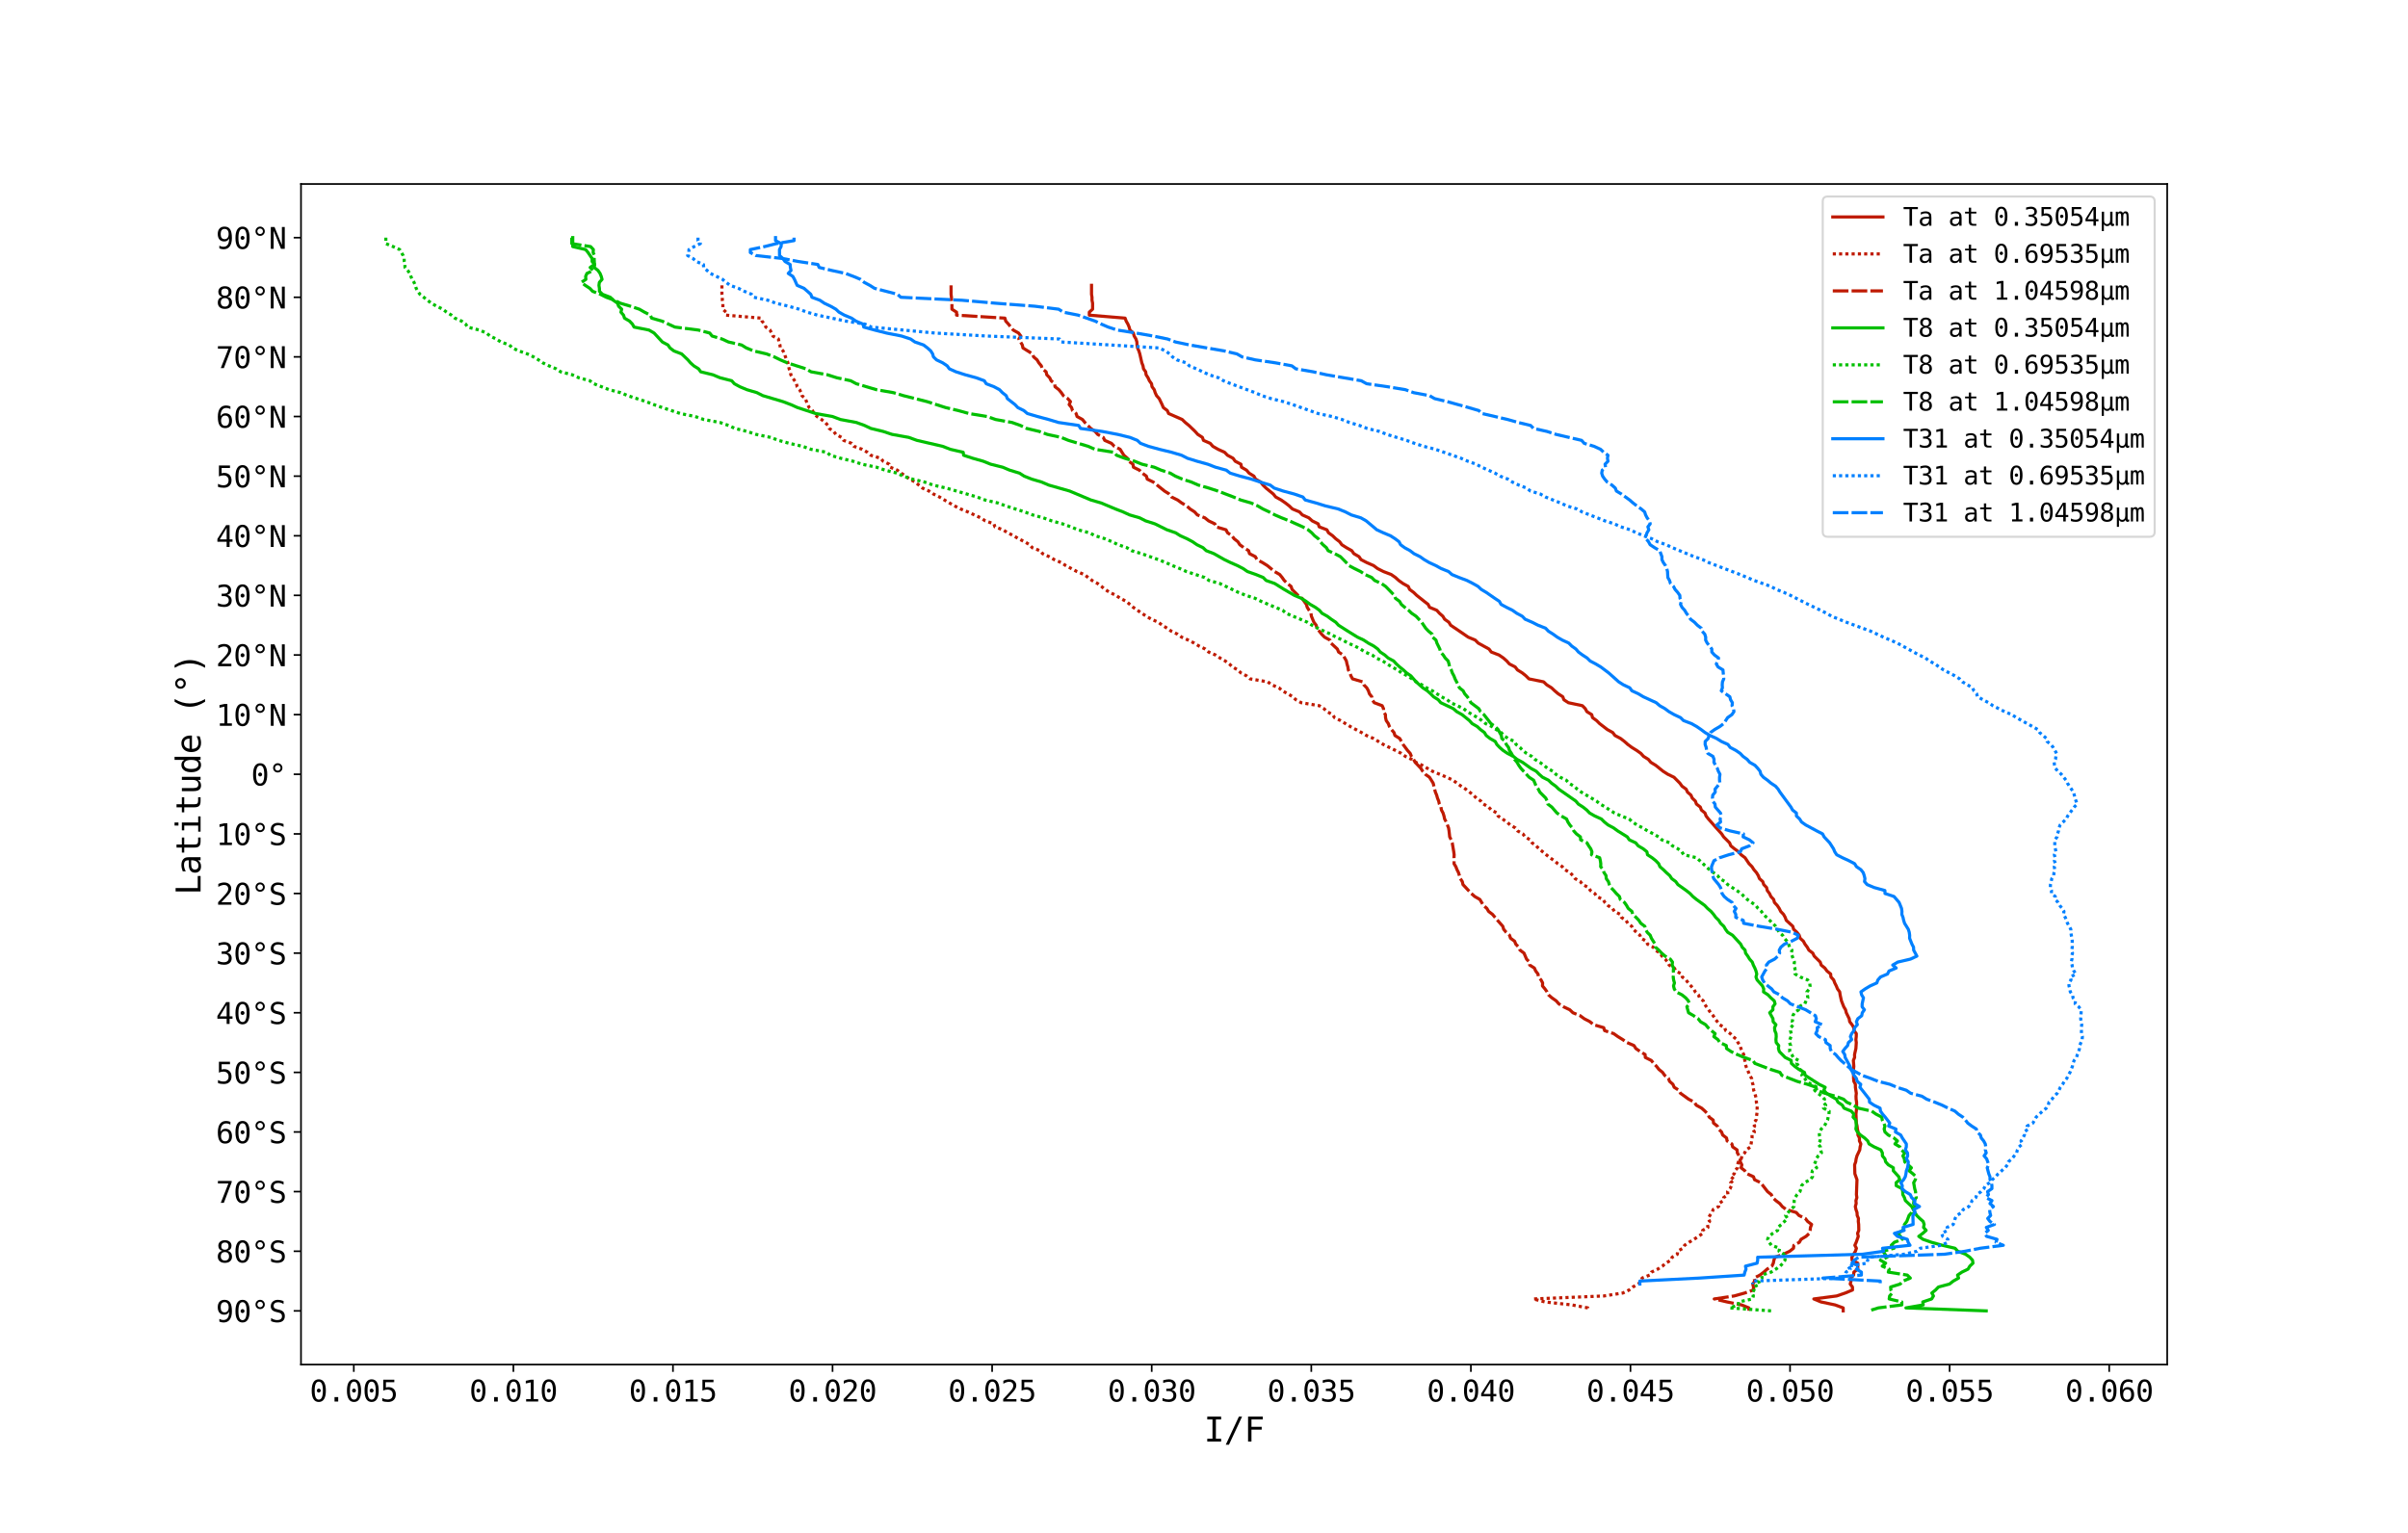 <?xml version="1.0" encoding="utf-8" standalone="no"?>
<!DOCTYPE svg PUBLIC "-//W3C//DTD SVG 1.1//EN"
  "http://www.w3.org/Graphics/SVG/1.1/DTD/svg11.dtd">
<svg xmlns:xlink="http://www.w3.org/1999/xlink" width="1152pt" height="733.68pt" viewBox="0 0 1152 733.68" xmlns="http://www.w3.org/2000/svg" version="1.1">
 <defs>
  <style type="text/css">*{stroke-linejoin: round; stroke-linecap: butt}</style>
 </defs>
 <g id="figure_1">
  <g id="patch_1">
   <path d="M 0 733.68 
L 1152 733.68 
L 1152 0 
L 0 0 
z
" style="fill: #ffffff"/>
  </g>
  <g id="axes_1">
   <g id="patch_2">
    <path d="M 144 652.975 
L 1036.8 652.975 
L 1036.8 88.042 
L 144 88.042 
z
" style="fill: #ffffff"/>
   </g>
   <g id="matplotlib.axis_1">
    <g id="xtick_1">
     <g id="line2d_1">
      <defs>
       <path id="m347d77352b" d="M 0 0 
L 0 3.5 
" style="stroke: #000000; stroke-width: 0.8"/>
      </defs>
      <g>
       <use xlink:href="#m347d77352b" x="169.26" y="652.975" style="stroke: #000000; stroke-width: 0.8"/>
      </g>
     </g>
     <g id="text_1">
      <!-- 0.005 -->
      <g transform="translate(148.189 670.687)scale(0.14 -0.14)">
       <defs>
        <path id="DejaVuSansMono-30" d="M 1509 2344 
Q 1509 2516 1629 2641 
Q 1750 2766 1919 2766 
Q 2094 2766 2219 2641 
Q 2344 2516 2344 2344 
Q 2344 2169 2220 2047 
Q 2097 1925 1919 1925 
Q 1744 1925 1626 2044 
Q 1509 2163 1509 2344 
z
M 1925 4250 
Q 1484 4250 1267 3775 
Q 1050 3300 1050 2328 
Q 1050 1359 1267 884 
Q 1484 409 1925 409 
Q 2369 409 2586 884 
Q 2803 1359 2803 2328 
Q 2803 3300 2586 3775 
Q 2369 4250 1925 4250 
z
M 1925 4750 
Q 2672 4750 3055 4137 
Q 3438 3525 3438 2328 
Q 3438 1134 3055 521 
Q 2672 -91 1925 -91 
Q 1178 -91 797 521 
Q 416 1134 416 2328 
Q 416 3525 797 4137 
Q 1178 4750 1925 4750 
z
" transform="scale(0.016)"/>
        <path id="DejaVuSansMono-2e" d="M 1528 953 
L 2316 953 
L 2316 0 
L 1528 0 
L 1528 953 
z
" transform="scale(0.016)"/>
        <path id="DejaVuSansMono-35" d="M 647 4666 
L 3009 4666 
L 3009 4134 
L 1222 4134 
L 1222 2988 
Q 1356 3038 1492 3061 
Q 1628 3084 1766 3084 
Q 2491 3084 2916 2656 
Q 3341 2228 3341 1497 
Q 3341 759 2895 334 
Q 2450 -91 1678 -91 
Q 1306 -91 998 -41 
Q 691 9 447 109 
L 447 750 
Q 734 594 1025 517 
Q 1316 441 1619 441 
Q 2141 441 2423 716 
Q 2706 991 2706 1497 
Q 2706 1997 2414 2275 
Q 2122 2553 1600 2553 
Q 1347 2553 1106 2495 
Q 866 2438 647 2322 
L 647 4666 
z
" transform="scale(0.016)"/>
       </defs>
       <use xlink:href="#DejaVuSansMono-30"/>
       <use xlink:href="#DejaVuSansMono-2e" x="60.205"/>
       <use xlink:href="#DejaVuSansMono-30" x="120.41"/>
       <use xlink:href="#DejaVuSansMono-30" x="180.615"/>
       <use xlink:href="#DejaVuSansMono-35" x="240.82"/>
      </g>
     </g>
    </g>
    <g id="xtick_2">
     <g id="line2d_2">
      <g>
       <use xlink:href="#m347d77352b" x="245.605" y="652.975" style="stroke: #000000; stroke-width: 0.8"/>
      </g>
     </g>
     <g id="text_2">
      <!-- 0.010 -->
      <g transform="translate(224.534 670.687)scale(0.14 -0.14)">
       <defs>
        <path id="DejaVuSansMono-31" d="M 844 531 
L 1825 531 
L 1825 4097 
L 769 3859 
L 769 4434 
L 1819 4666 
L 2450 4666 
L 2450 531 
L 3419 531 
L 3419 0 
L 844 0 
L 844 531 
z
" transform="scale(0.016)"/>
       </defs>
       <use xlink:href="#DejaVuSansMono-30"/>
       <use xlink:href="#DejaVuSansMono-2e" x="60.205"/>
       <use xlink:href="#DejaVuSansMono-30" x="120.41"/>
       <use xlink:href="#DejaVuSansMono-31" x="180.615"/>
       <use xlink:href="#DejaVuSansMono-30" x="240.82"/>
      </g>
     </g>
    </g>
    <g id="xtick_3">
     <g id="line2d_3">
      <g>
       <use xlink:href="#m347d77352b" x="321.95" y="652.975" style="stroke: #000000; stroke-width: 0.8"/>
      </g>
     </g>
     <g id="text_3">
      <!-- 0.015 -->
      <g transform="translate(300.879 670.687)scale(0.14 -0.14)">
       <use xlink:href="#DejaVuSansMono-30"/>
       <use xlink:href="#DejaVuSansMono-2e" x="60.205"/>
       <use xlink:href="#DejaVuSansMono-30" x="120.41"/>
       <use xlink:href="#DejaVuSansMono-31" x="180.615"/>
       <use xlink:href="#DejaVuSansMono-35" x="240.82"/>
      </g>
     </g>
    </g>
    <g id="xtick_4">
     <g id="line2d_4">
      <g>
       <use xlink:href="#m347d77352b" x="398.295" y="652.975" style="stroke: #000000; stroke-width: 0.8"/>
      </g>
     </g>
     <g id="text_4">
      <!-- 0.020 -->
      <g transform="translate(377.224 670.687)scale(0.14 -0.14)">
       <defs>
        <path id="DejaVuSansMono-32" d="M 1166 531 
L 3309 531 
L 3309 0 
L 475 0 
L 475 531 
Q 1059 1147 1496 1619 
Q 1934 2091 2100 2284 
Q 2413 2666 2522 2902 
Q 2631 3138 2631 3384 
Q 2631 3775 2401 3997 
Q 2172 4219 1772 4219 
Q 1488 4219 1175 4116 
Q 863 4013 513 3803 
L 513 4441 
Q 834 4594 1145 4672 
Q 1456 4750 1759 4750 
Q 2444 4750 2861 4386 
Q 3278 4022 3278 3431 
Q 3278 3131 3139 2831 
Q 3000 2531 2688 2169 
Q 2513 1966 2180 1606 
Q 1847 1247 1166 531 
z
" transform="scale(0.016)"/>
       </defs>
       <use xlink:href="#DejaVuSansMono-30"/>
       <use xlink:href="#DejaVuSansMono-2e" x="60.205"/>
       <use xlink:href="#DejaVuSansMono-30" x="120.41"/>
       <use xlink:href="#DejaVuSansMono-32" x="180.615"/>
       <use xlink:href="#DejaVuSansMono-30" x="240.82"/>
      </g>
     </g>
    </g>
    <g id="xtick_5">
     <g id="line2d_5">
      <g>
       <use xlink:href="#m347d77352b" x="474.641" y="652.975" style="stroke: #000000; stroke-width: 0.8"/>
      </g>
     </g>
     <g id="text_5">
      <!-- 0.025 -->
      <g transform="translate(453.57 670.687)scale(0.14 -0.14)">
       <use xlink:href="#DejaVuSansMono-30"/>
       <use xlink:href="#DejaVuSansMono-2e" x="60.205"/>
       <use xlink:href="#DejaVuSansMono-30" x="120.41"/>
       <use xlink:href="#DejaVuSansMono-32" x="180.615"/>
       <use xlink:href="#DejaVuSansMono-35" x="240.82"/>
      </g>
     </g>
    </g>
    <g id="xtick_6">
     <g id="line2d_6">
      <g>
       <use xlink:href="#m347d77352b" x="550.986" y="652.975" style="stroke: #000000; stroke-width: 0.8"/>
      </g>
     </g>
     <g id="text_6">
      <!-- 0.030 -->
      <g transform="translate(529.915 670.687)scale(0.14 -0.14)">
       <defs>
        <path id="DejaVuSansMono-33" d="M 2425 2497 
Q 2884 2375 3128 2064 
Q 3372 1753 3372 1288 
Q 3372 644 2939 276 
Q 2506 -91 1741 -91 
Q 1419 -91 1084 -31 
Q 750 28 428 141 
L 428 769 
Q 747 603 1056 522 
Q 1366 441 1672 441 
Q 2191 441 2469 675 
Q 2747 909 2747 1350 
Q 2747 1756 2469 1995 
Q 2191 2234 1716 2234 
L 1234 2234 
L 1234 2753 
L 1716 2753 
Q 2150 2753 2394 2943 
Q 2638 3134 2638 3475 
Q 2638 3834 2411 4026 
Q 2184 4219 1766 4219 
Q 1488 4219 1191 4156 
Q 894 4094 569 3969 
L 569 4550 
Q 947 4650 1242 4700 
Q 1538 4750 1766 4750 
Q 2447 4750 2855 4408 
Q 3263 4066 3263 3500 
Q 3263 3116 3048 2859 
Q 2834 2603 2425 2497 
z
" transform="scale(0.016)"/>
       </defs>
       <use xlink:href="#DejaVuSansMono-30"/>
       <use xlink:href="#DejaVuSansMono-2e" x="60.205"/>
       <use xlink:href="#DejaVuSansMono-30" x="120.41"/>
       <use xlink:href="#DejaVuSansMono-33" x="180.615"/>
       <use xlink:href="#DejaVuSansMono-30" x="240.82"/>
      </g>
     </g>
    </g>
    <g id="xtick_7">
     <g id="line2d_7">
      <g>
       <use xlink:href="#m347d77352b" x="627.331" y="652.975" style="stroke: #000000; stroke-width: 0.8"/>
      </g>
     </g>
     <g id="text_7">
      <!-- 0.035 -->
      <g transform="translate(606.26 670.687)scale(0.14 -0.14)">
       <use xlink:href="#DejaVuSansMono-30"/>
       <use xlink:href="#DejaVuSansMono-2e" x="60.205"/>
       <use xlink:href="#DejaVuSansMono-30" x="120.41"/>
       <use xlink:href="#DejaVuSansMono-33" x="180.615"/>
       <use xlink:href="#DejaVuSansMono-35" x="240.82"/>
      </g>
     </g>
    </g>
    <g id="xtick_8">
     <g id="line2d_8">
      <g>
       <use xlink:href="#m347d77352b" x="703.676" y="652.975" style="stroke: #000000; stroke-width: 0.8"/>
      </g>
     </g>
     <g id="text_8">
      <!-- 0.040 -->
      <g transform="translate(682.605 670.687)scale(0.14 -0.14)">
       <defs>
        <path id="DejaVuSansMono-34" d="M 2297 4091 
L 825 1625 
L 2297 1625 
L 2297 4091 
z
M 2194 4666 
L 2925 4666 
L 2925 1625 
L 3547 1625 
L 3547 1113 
L 2925 1113 
L 2925 0 
L 2297 0 
L 2297 1113 
L 319 1113 
L 319 1709 
L 2194 4666 
z
" transform="scale(0.016)"/>
       </defs>
       <use xlink:href="#DejaVuSansMono-30"/>
       <use xlink:href="#DejaVuSansMono-2e" x="60.205"/>
       <use xlink:href="#DejaVuSansMono-30" x="120.41"/>
       <use xlink:href="#DejaVuSansMono-34" x="180.615"/>
       <use xlink:href="#DejaVuSansMono-30" x="240.82"/>
      </g>
     </g>
    </g>
    <g id="xtick_9">
     <g id="line2d_9">
      <g>
       <use xlink:href="#m347d77352b" x="780.021" y="652.975" style="stroke: #000000; stroke-width: 0.8"/>
      </g>
     </g>
     <g id="text_9">
      <!-- 0.045 -->
      <g transform="translate(758.95 670.687)scale(0.14 -0.14)">
       <use xlink:href="#DejaVuSansMono-30"/>
       <use xlink:href="#DejaVuSansMono-2e" x="60.205"/>
       <use xlink:href="#DejaVuSansMono-30" x="120.41"/>
       <use xlink:href="#DejaVuSansMono-34" x="180.615"/>
       <use xlink:href="#DejaVuSansMono-35" x="240.82"/>
      </g>
     </g>
    </g>
    <g id="xtick_10">
     <g id="line2d_10">
      <g>
       <use xlink:href="#m347d77352b" x="856.367" y="652.975" style="stroke: #000000; stroke-width: 0.8"/>
      </g>
     </g>
     <g id="text_10">
      <!-- 0.050 -->
      <g transform="translate(835.296 670.687)scale(0.14 -0.14)">
       <use xlink:href="#DejaVuSansMono-30"/>
       <use xlink:href="#DejaVuSansMono-2e" x="60.205"/>
       <use xlink:href="#DejaVuSansMono-30" x="120.41"/>
       <use xlink:href="#DejaVuSansMono-35" x="180.615"/>
       <use xlink:href="#DejaVuSansMono-30" x="240.82"/>
      </g>
     </g>
    </g>
    <g id="xtick_11">
     <g id="line2d_11">
      <g>
       <use xlink:href="#m347d77352b" x="932.712" y="652.975" style="stroke: #000000; stroke-width: 0.8"/>
      </g>
     </g>
     <g id="text_11">
      <!-- 0.055 -->
      <g transform="translate(911.641 670.687)scale(0.14 -0.14)">
       <use xlink:href="#DejaVuSansMono-30"/>
       <use xlink:href="#DejaVuSansMono-2e" x="60.205"/>
       <use xlink:href="#DejaVuSansMono-30" x="120.41"/>
       <use xlink:href="#DejaVuSansMono-35" x="180.615"/>
       <use xlink:href="#DejaVuSansMono-35" x="240.82"/>
      </g>
     </g>
    </g>
    <g id="xtick_12">
     <g id="line2d_12">
      <g>
       <use xlink:href="#m347d77352b" x="1009.057" y="652.975" style="stroke: #000000; stroke-width: 0.8"/>
      </g>
     </g>
     <g id="text_12">
      <!-- 0.060 -->
      <g transform="translate(987.986 670.687)scale(0.14 -0.14)">
       <defs>
        <path id="DejaVuSansMono-36" d="M 3097 4563 
L 3097 3981 
Q 2900 4097 2678 4158 
Q 2456 4219 2216 4219 
Q 1616 4219 1306 3767 
Q 997 3316 997 2438 
Q 1147 2750 1412 2917 
Q 1678 3084 2022 3084 
Q 2697 3084 3067 2670 
Q 3438 2256 3438 1497 
Q 3438 741 3056 325 
Q 2675 -91 1984 -91 
Q 1172 -91 794 492 
Q 416 1075 416 2328 
Q 416 3509 870 4129 
Q 1325 4750 2188 4750 
Q 2419 4750 2650 4701 
Q 2881 4653 3097 4563 
z
M 1972 2591 
Q 1569 2591 1337 2300 
Q 1106 2009 1106 1497 
Q 1106 984 1337 693 
Q 1569 403 1972 403 
Q 2391 403 2603 679 
Q 2816 956 2816 1497 
Q 2816 2041 2603 2316 
Q 2391 2591 1972 2591 
z
" transform="scale(0.016)"/>
       </defs>
       <use xlink:href="#DejaVuSansMono-30"/>
       <use xlink:href="#DejaVuSansMono-2e" x="60.205"/>
       <use xlink:href="#DejaVuSansMono-30" x="120.41"/>
       <use xlink:href="#DejaVuSansMono-36" x="180.615"/>
       <use xlink:href="#DejaVuSansMono-30" x="240.82"/>
      </g>
     </g>
    </g>
    <g id="text_13">
     <!-- I/F -->
     <g transform="translate(575.951 689.841)scale(0.16 -0.16)">
      <defs>
       <path id="DejaVuSansMono-49" d="M 628 4666 
L 3219 4666 
L 3219 4134 
L 2241 4134 
L 2241 531 
L 3219 531 
L 3219 0 
L 628 0 
L 628 531 
L 1606 531 
L 1606 4134 
L 628 4134 
L 628 4666 
z
" transform="scale(0.016)"/>
       <path id="DejaVuSansMono-2f" d="M 2778 4666 
L 3372 4666 
L 916 -594 
L 319 -594 
L 2778 4666 
z
" transform="scale(0.016)"/>
       <path id="DejaVuSansMono-46" d="M 728 4666 
L 3475 4666 
L 3475 4134 
L 1363 4134 
L 1363 2759 
L 3278 2759 
L 3278 2228 
L 1363 2228 
L 1363 0 
L 728 0 
L 728 4666 
z
" transform="scale(0.016)"/>
      </defs>
      <use xlink:href="#DejaVuSansMono-49"/>
      <use xlink:href="#DejaVuSansMono-2f" x="60.205"/>
      <use xlink:href="#DejaVuSansMono-46" x="120.41"/>
     </g>
    </g>
   </g>
   <g id="matplotlib.axis_2">
    <g id="ytick_1">
     <g id="line2d_13">
      <defs>
       <path id="m9c86336b7e" d="M 0 0 
L -3.5 0 
" style="stroke: #000000; stroke-width: 0.8"/>
      </defs>
      <g>
       <use xlink:href="#m9c86336b7e" x="144" y="627.296" style="stroke: #000000; stroke-width: 0.8"/>
      </g>
     </g>
     <g id="text_14">
      <!-- 90°S -->
      <g transform="translate(103.286 632.652)scale(0.14 -0.14)">
       <defs>
        <path id="DejaVuSansMono-39" d="M 1863 2069 
Q 2266 2069 2495 2359 
Q 2725 2650 2725 3163 
Q 2725 3675 2495 3965 
Q 2266 4256 1863 4256 
Q 1444 4256 1231 3979 
Q 1019 3703 1019 3163 
Q 1019 2619 1230 2344 
Q 1441 2069 1863 2069 
z
M 738 97 
L 738 678 
Q 934 563 1156 502 
Q 1378 441 1619 441 
Q 2219 441 2526 892 
Q 2834 1344 2834 2222 
Q 2688 1909 2422 1742 
Q 2156 1575 1813 1575 
Q 1138 1575 767 1990 
Q 397 2406 397 3169 
Q 397 3922 776 4336 
Q 1156 4750 1850 4750 
Q 2663 4750 3041 4165 
Q 3419 3581 3419 2328 
Q 3419 1150 2964 529 
Q 2509 -91 1644 -91 
Q 1416 -91 1184 -42 
Q 953 6 738 97 
z
" transform="scale(0.016)"/>
        <path id="DejaVuSansMono-b0" d="M 1925 4750 
Q 2128 4750 2311 4673 
Q 2494 4597 2631 4453 
Q 2772 4313 2845 4134 
Q 2919 3956 2919 3750 
Q 2919 3338 2628 3052 
Q 2338 2766 1919 2766 
Q 1497 2766 1215 3047 
Q 934 3328 934 3750 
Q 934 4169 1221 4459 
Q 1509 4750 1925 4750 
z
M 1925 4347 
Q 1678 4347 1504 4173 
Q 1331 4000 1331 3750 
Q 1331 3500 1501 3331 
Q 1672 3163 1919 3163 
Q 2169 3163 2345 3334 
Q 2522 3506 2522 3750 
Q 2522 3997 2347 4172 
Q 2172 4347 1925 4347 
z
" transform="scale(0.016)"/>
        <path id="DejaVuSansMono-53" d="M 3163 4506 
L 3163 3866 
Q 2875 4050 2586 4144 
Q 2297 4238 2003 4238 
Q 1556 4238 1297 4030 
Q 1038 3822 1038 3469 
Q 1038 3159 1208 2996 
Q 1378 2834 1844 2725 
L 2175 2650 
Q 2831 2497 3131 2169 
Q 3431 1841 3431 1275 
Q 3431 609 3018 259 
Q 2606 -91 1819 -91 
Q 1491 -91 1159 -20 
Q 828 50 494 191 
L 494 863 
Q 853 634 1173 528 
Q 1494 422 1819 422 
Q 2297 422 2562 636 
Q 2828 850 2828 1234 
Q 2828 1584 2645 1768 
Q 2463 1953 2009 2053 
L 1672 2131 
Q 1022 2278 728 2575 
Q 434 2872 434 3372 
Q 434 3997 854 4373 
Q 1275 4750 1972 4750 
Q 2241 4750 2537 4689 
Q 2834 4628 3163 4506 
z
" transform="scale(0.016)"/>
       </defs>
       <use xlink:href="#DejaVuSansMono-39"/>
       <use xlink:href="#DejaVuSansMono-30" x="60.205"/>
       <use xlink:href="#DejaVuSansMono-b0" x="120.41"/>
       <use xlink:href="#DejaVuSansMono-53" x="180.615"/>
      </g>
     </g>
    </g>
    <g id="ytick_2">
     <g id="line2d_14">
      <g>
       <use xlink:href="#m9c86336b7e" x="144" y="598.764" style="stroke: #000000; stroke-width: 0.8"/>
      </g>
     </g>
     <g id="text_15">
      <!-- 80°S -->
      <g transform="translate(103.286 604.12)scale(0.14 -0.14)">
       <defs>
        <path id="DejaVuSansMono-38" d="M 1925 2216 
Q 1503 2216 1273 1980 
Q 1044 1744 1044 1313 
Q 1044 881 1276 642 
Q 1509 403 1925 403 
Q 2350 403 2579 639 
Q 2809 875 2809 1313 
Q 2809 1741 2576 1978 
Q 2344 2216 1925 2216 
z
M 1375 2478 
Q 972 2581 745 2862 
Q 519 3144 519 3541 
Q 519 4097 897 4423 
Q 1275 4750 1925 4750 
Q 2578 4750 2956 4423 
Q 3334 4097 3334 3541 
Q 3334 3144 3107 2862 
Q 2881 2581 2478 2478 
Q 2947 2375 3195 2062 
Q 3444 1750 3444 1253 
Q 3444 622 3041 265 
Q 2638 -91 1925 -91 
Q 1213 -91 811 264 
Q 409 619 409 1247 
Q 409 1747 657 2061 
Q 906 2375 1375 2478 
z
M 1147 3481 
Q 1147 3106 1347 2909 
Q 1547 2713 1925 2713 
Q 2306 2713 2506 2909 
Q 2706 3106 2706 3481 
Q 2706 3863 2507 4063 
Q 2309 4263 1925 4263 
Q 1547 4263 1347 4061 
Q 1147 3859 1147 3481 
z
" transform="scale(0.016)"/>
       </defs>
       <use xlink:href="#DejaVuSansMono-38"/>
       <use xlink:href="#DejaVuSansMono-30" x="60.205"/>
       <use xlink:href="#DejaVuSansMono-b0" x="120.41"/>
       <use xlink:href="#DejaVuSansMono-53" x="180.615"/>
      </g>
     </g>
    </g>
    <g id="ytick_3">
     <g id="line2d_15">
      <g>
       <use xlink:href="#m9c86336b7e" x="144" y="570.232" style="stroke: #000000; stroke-width: 0.8"/>
      </g>
     </g>
     <g id="text_16">
      <!-- 70°S -->
      <g transform="translate(103.286 575.588)scale(0.14 -0.14)">
       <defs>
        <path id="DejaVuSansMono-37" d="M 434 4666 
L 3372 4666 
L 3372 4397 
L 1703 0 
L 1044 0 
L 2669 4134 
L 434 4134 
L 434 4666 
z
" transform="scale(0.016)"/>
       </defs>
       <use xlink:href="#DejaVuSansMono-37"/>
       <use xlink:href="#DejaVuSansMono-30" x="60.205"/>
       <use xlink:href="#DejaVuSansMono-b0" x="120.41"/>
       <use xlink:href="#DejaVuSansMono-53" x="180.615"/>
      </g>
     </g>
    </g>
    <g id="ytick_4">
     <g id="line2d_16">
      <g>
       <use xlink:href="#m9c86336b7e" x="144" y="541.7" style="stroke: #000000; stroke-width: 0.8"/>
      </g>
     </g>
     <g id="text_17">
      <!-- 60°S -->
      <g transform="translate(103.286 547.056)scale(0.14 -0.14)">
       <use xlink:href="#DejaVuSansMono-36"/>
       <use xlink:href="#DejaVuSansMono-30" x="60.205"/>
       <use xlink:href="#DejaVuSansMono-b0" x="120.41"/>
       <use xlink:href="#DejaVuSansMono-53" x="180.615"/>
      </g>
     </g>
    </g>
    <g id="ytick_5">
     <g id="line2d_17">
      <g>
       <use xlink:href="#m9c86336b7e" x="144" y="513.168" style="stroke: #000000; stroke-width: 0.8"/>
      </g>
     </g>
     <g id="text_18">
      <!-- 50°S -->
      <g transform="translate(103.286 518.524)scale(0.14 -0.14)">
       <use xlink:href="#DejaVuSansMono-35"/>
       <use xlink:href="#DejaVuSansMono-30" x="60.205"/>
       <use xlink:href="#DejaVuSansMono-b0" x="120.41"/>
       <use xlink:href="#DejaVuSansMono-53" x="180.615"/>
      </g>
     </g>
    </g>
    <g id="ytick_6">
     <g id="line2d_18">
      <g>
       <use xlink:href="#m9c86336b7e" x="144" y="484.636" style="stroke: #000000; stroke-width: 0.8"/>
      </g>
     </g>
     <g id="text_19">
      <!-- 40°S -->
      <g transform="translate(103.286 489.992)scale(0.14 -0.14)">
       <use xlink:href="#DejaVuSansMono-34"/>
       <use xlink:href="#DejaVuSansMono-30" x="60.205"/>
       <use xlink:href="#DejaVuSansMono-b0" x="120.41"/>
       <use xlink:href="#DejaVuSansMono-53" x="180.615"/>
      </g>
     </g>
    </g>
    <g id="ytick_7">
     <g id="line2d_19">
      <g>
       <use xlink:href="#m9c86336b7e" x="144" y="456.104" style="stroke: #000000; stroke-width: 0.8"/>
      </g>
     </g>
     <g id="text_20">
      <!-- 30°S -->
      <g transform="translate(103.286 461.46)scale(0.14 -0.14)">
       <use xlink:href="#DejaVuSansMono-33"/>
       <use xlink:href="#DejaVuSansMono-30" x="60.205"/>
       <use xlink:href="#DejaVuSansMono-b0" x="120.41"/>
       <use xlink:href="#DejaVuSansMono-53" x="180.615"/>
      </g>
     </g>
    </g>
    <g id="ytick_8">
     <g id="line2d_20">
      <g>
       <use xlink:href="#m9c86336b7e" x="144" y="427.572" style="stroke: #000000; stroke-width: 0.8"/>
      </g>
     </g>
     <g id="text_21">
      <!-- 20°S -->
      <g transform="translate(103.286 432.928)scale(0.14 -0.14)">
       <use xlink:href="#DejaVuSansMono-32"/>
       <use xlink:href="#DejaVuSansMono-30" x="60.205"/>
       <use xlink:href="#DejaVuSansMono-b0" x="120.41"/>
       <use xlink:href="#DejaVuSansMono-53" x="180.615"/>
      </g>
     </g>
    </g>
    <g id="ytick_9">
     <g id="line2d_21">
      <g>
       <use xlink:href="#m9c86336b7e" x="144" y="399.04" style="stroke: #000000; stroke-width: 0.8"/>
      </g>
     </g>
     <g id="text_22">
      <!-- 10°S -->
      <g transform="translate(103.286 404.396)scale(0.14 -0.14)">
       <use xlink:href="#DejaVuSansMono-31"/>
       <use xlink:href="#DejaVuSansMono-30" x="60.205"/>
       <use xlink:href="#DejaVuSansMono-b0" x="120.41"/>
       <use xlink:href="#DejaVuSansMono-53" x="180.615"/>
      </g>
     </g>
    </g>
    <g id="ytick_10">
     <g id="line2d_22">
      <g>
       <use xlink:href="#m9c86336b7e" x="144" y="370.508" style="stroke: #000000; stroke-width: 0.8"/>
      </g>
     </g>
     <g id="text_23">
      <!-- 0° -->
      <g transform="translate(120.143 375.864)scale(0.14 -0.14)">
       <use xlink:href="#DejaVuSansMono-30"/>
       <use xlink:href="#DejaVuSansMono-b0" x="60.205"/>
      </g>
     </g>
    </g>
    <g id="ytick_11">
     <g id="line2d_23">
      <g>
       <use xlink:href="#m9c86336b7e" x="144" y="341.976" style="stroke: #000000; stroke-width: 0.8"/>
      </g>
     </g>
     <g id="text_24">
      <!-- 10°N -->
      <g transform="translate(103.286 347.332)scale(0.14 -0.14)">
       <defs>
        <path id="DejaVuSansMono-4e" d="M 434 4666 
L 1234 4666 
L 2809 825 
L 2809 4666 
L 3419 4666 
L 3419 0 
L 2619 0 
L 1044 3841 
L 1044 0 
L 434 0 
L 434 4666 
z
" transform="scale(0.016)"/>
       </defs>
       <use xlink:href="#DejaVuSansMono-31"/>
       <use xlink:href="#DejaVuSansMono-30" x="60.205"/>
       <use xlink:href="#DejaVuSansMono-b0" x="120.41"/>
       <use xlink:href="#DejaVuSansMono-4e" x="180.615"/>
      </g>
     </g>
    </g>
    <g id="ytick_12">
     <g id="line2d_24">
      <g>
       <use xlink:href="#m9c86336b7e" x="144" y="313.444" style="stroke: #000000; stroke-width: 0.8"/>
      </g>
     </g>
     <g id="text_25">
      <!-- 20°N -->
      <g transform="translate(103.286 318.8)scale(0.14 -0.14)">
       <use xlink:href="#DejaVuSansMono-32"/>
       <use xlink:href="#DejaVuSansMono-30" x="60.205"/>
       <use xlink:href="#DejaVuSansMono-b0" x="120.41"/>
       <use xlink:href="#DejaVuSansMono-4e" x="180.615"/>
      </g>
     </g>
    </g>
    <g id="ytick_13">
     <g id="line2d_25">
      <g>
       <use xlink:href="#m9c86336b7e" x="144" y="284.912" style="stroke: #000000; stroke-width: 0.8"/>
      </g>
     </g>
     <g id="text_26">
      <!-- 30°N -->
      <g transform="translate(103.286 290.268)scale(0.14 -0.14)">
       <use xlink:href="#DejaVuSansMono-33"/>
       <use xlink:href="#DejaVuSansMono-30" x="60.205"/>
       <use xlink:href="#DejaVuSansMono-b0" x="120.41"/>
       <use xlink:href="#DejaVuSansMono-4e" x="180.615"/>
      </g>
     </g>
    </g>
    <g id="ytick_14">
     <g id="line2d_26">
      <g>
       <use xlink:href="#m9c86336b7e" x="144" y="256.38" style="stroke: #000000; stroke-width: 0.8"/>
      </g>
     </g>
     <g id="text_27">
      <!-- 40°N -->
      <g transform="translate(103.286 261.736)scale(0.14 -0.14)">
       <use xlink:href="#DejaVuSansMono-34"/>
       <use xlink:href="#DejaVuSansMono-30" x="60.205"/>
       <use xlink:href="#DejaVuSansMono-b0" x="120.41"/>
       <use xlink:href="#DejaVuSansMono-4e" x="180.615"/>
      </g>
     </g>
    </g>
    <g id="ytick_15">
     <g id="line2d_27">
      <g>
       <use xlink:href="#m9c86336b7e" x="144" y="227.848" style="stroke: #000000; stroke-width: 0.8"/>
      </g>
     </g>
     <g id="text_28">
      <!-- 50°N -->
      <g transform="translate(103.286 233.204)scale(0.14 -0.14)">
       <use xlink:href="#DejaVuSansMono-35"/>
       <use xlink:href="#DejaVuSansMono-30" x="60.205"/>
       <use xlink:href="#DejaVuSansMono-b0" x="120.41"/>
       <use xlink:href="#DejaVuSansMono-4e" x="180.615"/>
      </g>
     </g>
    </g>
    <g id="ytick_16">
     <g id="line2d_28">
      <g>
       <use xlink:href="#m9c86336b7e" x="144" y="199.316" style="stroke: #000000; stroke-width: 0.8"/>
      </g>
     </g>
     <g id="text_29">
      <!-- 60°N -->
      <g transform="translate(103.286 204.672)scale(0.14 -0.14)">
       <use xlink:href="#DejaVuSansMono-36"/>
       <use xlink:href="#DejaVuSansMono-30" x="60.205"/>
       <use xlink:href="#DejaVuSansMono-b0" x="120.41"/>
       <use xlink:href="#DejaVuSansMono-4e" x="180.615"/>
      </g>
     </g>
    </g>
    <g id="ytick_17">
     <g id="line2d_29">
      <g>
       <use xlink:href="#m9c86336b7e" x="144" y="170.784" style="stroke: #000000; stroke-width: 0.8"/>
      </g>
     </g>
     <g id="text_30">
      <!-- 70°N -->
      <g transform="translate(103.286 176.14)scale(0.14 -0.14)">
       <use xlink:href="#DejaVuSansMono-37"/>
       <use xlink:href="#DejaVuSansMono-30" x="60.205"/>
       <use xlink:href="#DejaVuSansMono-b0" x="120.41"/>
       <use xlink:href="#DejaVuSansMono-4e" x="180.615"/>
      </g>
     </g>
    </g>
    <g id="ytick_18">
     <g id="line2d_30">
      <g>
       <use xlink:href="#m9c86336b7e" x="144" y="142.252" style="stroke: #000000; stroke-width: 0.8"/>
      </g>
     </g>
     <g id="text_31">
      <!-- 80°N -->
      <g transform="translate(103.286 147.608)scale(0.14 -0.14)">
       <use xlink:href="#DejaVuSansMono-38"/>
       <use xlink:href="#DejaVuSansMono-30" x="60.205"/>
       <use xlink:href="#DejaVuSansMono-b0" x="120.41"/>
       <use xlink:href="#DejaVuSansMono-4e" x="180.615"/>
      </g>
     </g>
    </g>
    <g id="ytick_19">
     <g id="line2d_31">
      <g>
       <use xlink:href="#m9c86336b7e" x="144" y="113.72" style="stroke: #000000; stroke-width: 0.8"/>
      </g>
     </g>
     <g id="text_32">
      <!-- 90°N -->
      <g transform="translate(103.286 119.076)scale(0.14 -0.14)">
       <use xlink:href="#DejaVuSansMono-39"/>
       <use xlink:href="#DejaVuSansMono-30" x="60.205"/>
       <use xlink:href="#DejaVuSansMono-b0" x="120.41"/>
       <use xlink:href="#DejaVuSansMono-4e" x="180.615"/>
      </g>
     </g>
    </g>
    <g id="text_33">
     <!-- Latitude (°) -->
     <g transform="translate(95.959 428.303)rotate(-90)scale(0.16 -0.16)">
      <defs>
       <path id="DejaVuSansMono-4c" d="M 672 4666 
L 1306 4666 
L 1306 531 
L 3559 531 
L 3559 0 
L 672 0 
L 672 4666 
z
" transform="scale(0.016)"/>
       <path id="DejaVuSansMono-61" d="M 2194 1759 
L 2003 1759 
Q 1500 1759 1245 1582 
Q 991 1406 991 1056 
Q 991 741 1181 566 
Q 1372 391 1709 391 
Q 2184 391 2456 720 
Q 2728 1050 2731 1631 
L 2731 1759 
L 2194 1759 
z
M 3309 1997 
L 3309 0 
L 2731 0 
L 2731 519 
Q 2547 206 2267 57 
Q 1988 -91 1588 -91 
Q 1053 -91 734 211 
Q 416 513 416 1019 
Q 416 1603 808 1906 
Q 1200 2209 1959 2209 
L 2731 2209 
L 2731 2300 
Q 2728 2719 2518 2908 
Q 2309 3097 1850 3097 
Q 1556 3097 1256 3012 
Q 956 2928 672 2766 
L 672 3341 
Q 991 3463 1283 3523 
Q 1575 3584 1850 3584 
Q 2284 3584 2592 3456 
Q 2900 3328 3091 3072 
Q 3209 2916 3259 2686 
Q 3309 2456 3309 1997 
z
" transform="scale(0.016)"/>
       <path id="DejaVuSansMono-74" d="M 1919 4494 
L 1919 3500 
L 3225 3500 
L 3225 3053 
L 1919 3053 
L 1919 1153 
Q 1919 766 2066 612 
Q 2213 459 2578 459 
L 3225 459 
L 3225 0 
L 2522 0 
Q 1875 0 1609 259 
Q 1344 519 1344 1153 
L 1344 3053 
L 409 3053 
L 409 3500 
L 1344 3500 
L 1344 4494 
L 1919 4494 
z
" transform="scale(0.016)"/>
       <path id="DejaVuSansMono-69" d="M 800 3500 
L 2272 3500 
L 2272 447 
L 3413 447 
L 3413 0 
L 556 0 
L 556 447 
L 1697 447 
L 1697 3053 
L 800 3053 
L 800 3500 
z
M 1697 4863 
L 2272 4863 
L 2272 4134 
L 1697 4134 
L 1697 4863 
z
" transform="scale(0.016)"/>
       <path id="DejaVuSansMono-75" d="M 609 1325 
L 609 3494 
L 1184 3494 
L 1184 1325 
Q 1184 853 1351 631 
Q 1519 409 1869 409 
Q 2275 409 2490 695 
Q 2706 981 2706 1516 
L 2706 3494 
L 3284 3494 
L 3284 0 
L 2706 0 
L 2706 525 
Q 2553 222 2289 65 
Q 2025 -91 1672 -91 
Q 1134 -91 871 261 
Q 609 613 609 1325 
z
" transform="scale(0.016)"/>
       <path id="DejaVuSansMono-64" d="M 2681 3053 
L 2681 4863 
L 3256 4863 
L 3256 0 
L 2681 0 
L 2681 441 
Q 2538 181 2298 45 
Q 2059 -91 1747 -91 
Q 1113 -91 748 401 
Q 384 894 384 1759 
Q 384 2613 750 3098 
Q 1116 3584 1747 3584 
Q 2063 3584 2303 3448 
Q 2544 3313 2681 3053 
z
M 991 1747 
Q 991 1078 1203 737 
Q 1416 397 1831 397 
Q 2247 397 2464 740 
Q 2681 1084 2681 1747 
Q 2681 2413 2464 2755 
Q 2247 3097 1831 3097 
Q 1416 3097 1203 2756 
Q 991 2416 991 1747 
z
" transform="scale(0.016)"/>
       <path id="DejaVuSansMono-65" d="M 3475 1894 
L 3475 1613 
L 984 1613 
L 984 1594 
Q 984 1022 1282 709 
Q 1581 397 2125 397 
Q 2400 397 2700 484 
Q 3000 572 3341 750 
L 3341 178 
Q 3013 44 2708 -23 
Q 2403 -91 2119 -91 
Q 1303 -91 843 398 
Q 384 888 384 1747 
Q 384 2584 834 3084 
Q 1284 3584 2034 3584 
Q 2703 3584 3089 3131 
Q 3475 2678 3475 1894 
z
M 2900 2063 
Q 2888 2569 2661 2833 
Q 2434 3097 2009 3097 
Q 1594 3097 1325 2822 
Q 1056 2547 1006 2059 
L 2900 2063 
z
" transform="scale(0.016)"/>
       <path id="DejaVuSansMono-20" transform="scale(0.016)"/>
       <path id="DejaVuSansMono-28" d="M 2766 4856 
Q 2350 4144 2145 3436 
Q 1941 2728 1941 2009 
Q 1941 1294 2145 584 
Q 2350 -125 2766 -844 
L 2266 -844 
Q 1794 -100 1562 604 
Q 1331 1309 1331 2009 
Q 1331 2706 1562 3412 
Q 1794 4119 2266 4856 
L 2766 4856 
z
" transform="scale(0.016)"/>
       <path id="DejaVuSansMono-29" d="M 1088 4856 
L 1588 4856 
Q 2059 4119 2290 3412 
Q 2522 2706 2522 2009 
Q 2522 1306 2290 600 
Q 2059 -106 1588 -844 
L 1088 -844 
Q 1503 -119 1708 590 
Q 1913 1300 1913 2009 
Q 1913 2722 1708 3431 
Q 1503 4141 1088 4856 
z
" transform="scale(0.016)"/>
      </defs>
      <use xlink:href="#DejaVuSansMono-4c"/>
      <use xlink:href="#DejaVuSansMono-61" x="60.205"/>
      <use xlink:href="#DejaVuSansMono-74" x="120.41"/>
      <use xlink:href="#DejaVuSansMono-69" x="180.615"/>
      <use xlink:href="#DejaVuSansMono-74" x="240.82"/>
      <use xlink:href="#DejaVuSansMono-75" x="301.025"/>
      <use xlink:href="#DejaVuSansMono-64" x="361.23"/>
      <use xlink:href="#DejaVuSansMono-65" x="421.436"/>
      <use xlink:href="#DejaVuSansMono-20" x="481.641"/>
      <use xlink:href="#DejaVuSansMono-28" x="541.846"/>
      <use xlink:href="#DejaVuSansMono-b0" x="602.051"/>
      <use xlink:href="#DejaVuSansMono-29" x="662.256"/>
     </g>
    </g>
   </g>
   <g id="line2d_32">
    <path d="M 522.193 136.546 
L 522.193 140.826 
L 522.421 142.252 
L 522.421 143.679 
L 522.704 145.106 
L 522.704 147.959 
L 521.129 149.385 
L 521.129 150.812 
L 538.25 152.239 
L 538.768 153.665 
L 539.591 155.092 
L 540.187 156.518 
L 540.57 157.945 
L 542.209 159.372 
L 542.585 160.798 
L 543.45 162.225 
L 543.89 163.651 
L 543.954 165.078 
L 544.209 166.505 
L 544.841 167.931 
L 545.288 169.358 
L 546.26 173.638 
L 546.82 175.064 
L 547.062 176.491 
L 548.09 177.917 
L 548.303 179.344 
L 549.233 180.771 
L 549.871 182.197 
L 550.9 183.624 
L 551.134 185.05 
L 552.198 186.477 
L 552.645 187.904 
L 553.305 189.33 
L 554.568 190.757 
L 555.952 193.61 
L 556.548 195.037 
L 558.442 196.463 
L 559.074 197.89 
L 565.566 200.743 
L 567.034 202.17 
L 568.787 203.596 
L 571.738 206.449 
L 573.03 207.876 
L 575.243 209.303 
L 575.74 210.729 
L 578.982 212.156 
L 580.231 213.582 
L 582.721 215.009 
L 585.857 216.436 
L 587.241 217.862 
L 589.902 219.289 
L 590.93 220.715 
L 593.676 222.142 
L 593.924 223.569 
L 596.351 224.995 
L 597.578 226.422 
L 599.877 227.848 
L 600.672 229.275 
L 603.176 230.702 
L 604.219 232.128 
L 605.667 233.555 
L 609.158 236.408 
L 610.314 237.835 
L 612.911 239.261 
L 614.961 240.688 
L 616.792 242.114 
L 618.282 243.541 
L 621.702 244.968 
L 623.028 246.394 
L 626.193 247.821 
L 627.747 249.247 
L 630.627 250.674 
L 631.11 252.101 
L 634.799 253.527 
L 635.565 254.954 
L 637.545 256.38 
L 639.021 257.807 
L 640.894 259.234 
L 641.922 260.66 
L 644.15 262.087 
L 646.69 263.513 
L 647.698 264.94 
L 650.153 266.367 
L 651.111 267.793 
L 653.871 269.22 
L 657.141 270.646 
L 659.029 272.073 
L 661.831 273.5 
L 665.563 274.926 
L 667.599 276.353 
L 669.153 277.779 
L 671.154 279.206 
L 673.737 280.633 
L 674.361 282.059 
L 676.291 283.486 
L 677.767 284.912 
L 681.357 287.766 
L 683.201 289.192 
L 683.918 290.619 
L 687.366 292.045 
L 688.643 293.472 
L 690.275 294.899 
L 691.12 296.325 
L 693.135 297.752 
L 693.993 299.178 
L 700.308 303.458 
L 702.372 304.885 
L 705.778 306.311 
L 707.19 307.738 
L 712.362 310.591 
L 713.433 312.018 
L 717.137 313.444 
L 719.223 314.871 
L 720.834 316.298 
L 722.097 317.724 
L 724.871 319.151 
L 725.949 320.577 
L 728.262 322.004 
L 730.029 323.431 
L 731.448 324.857 
L 738.472 326.284 
L 739.962 327.71 
L 742.261 329.137 
L 743.765 330.564 
L 745.446 331.99 
L 747.653 333.417 
L 748.157 334.843 
L 750.314 336.27 
L 757.018 337.697 
L 758.409 339.123 
L 759.175 340.55 
L 761.495 341.976 
L 761.864 343.403 
L 763.83 344.83 
L 765.249 346.256 
L 768.945 349.109 
L 771.535 350.536 
L 772.613 351.963 
L 775.295 353.389 
L 777.14 354.816 
L 778.743 356.242 
L 780.68 357.669 
L 782.986 359.096 
L 784.994 360.522 
L 786.278 361.949 
L 788.563 363.375 
L 789.762 364.802 
L 792.103 366.229 
L 795.644 369.082 
L 797.879 370.508 
L 800.837 371.935 
L 803.668 374.788 
L 804.683 376.215 
L 806.662 377.641 
L 807.315 379.068 
L 808.961 380.495 
L 809.571 381.921 
L 811.076 383.348 
L 811.586 384.774 
L 813.431 386.201 
L 813.949 387.628 
L 815.673 389.054 
L 816.198 390.481 
L 817.319 391.907 
L 821.087 396.187 
L 823.662 399.04 
L 824.585 400.467 
L 827.437 403.32 
L 828.019 404.747 
L 829.771 406.173 
L 831.765 407.6 
L 832.95 409.027 
L 834.837 410.453 
L 836.753 413.306 
L 838.172 414.733 
L 839.073 416.16 
L 840.307 417.586 
L 841.173 419.013 
L 841.726 420.439 
L 843.315 421.866 
L 843.777 423.293 
L 845.16 424.719 
L 845.472 426.146 
L 846.544 427.572 
L 847.204 428.999 
L 848.53 430.426 
L 848.899 431.852 
L 850.233 433.279 
L 851.191 434.705 
L 851.886 436.132 
L 853.256 437.559 
L 854.05 438.985 
L 854.561 440.412 
L 857.69 443.265 
L 858.08 444.692 
L 859.641 446.118 
L 860.748 447.545 
L 861.188 448.971 
L 862.749 450.398 
L 863.515 451.825 
L 864.594 453.251 
L 865.381 454.678 
L 867.254 456.104 
L 867.921 457.531 
L 870.809 460.384 
L 871.249 461.811 
L 873.008 463.237 
L 874.037 464.664 
L 875.789 466.091 
L 875.917 467.517 
L 877.237 468.944 
L 877.755 470.37 
L 878.493 471.797 
L 879.074 473.224 
L 880.125 474.65 
L 880.323 476.077 
L 880.955 478.93 
L 882.069 481.783 
L 882.92 483.21 
L 883.282 484.636 
L 884.665 487.49 
L 884.9 488.916 
L 886.006 490.343 
L 886.858 491.769 
L 887 493.196 
L 888.071 494.623 
L 888.043 496.049 
L 887.865 497.476 
L 888.057 498.902 
L 887.872 501.756 
L 887.227 504.609 
L 887.255 506.035 
L 886.659 507.462 
L 886.879 510.315 
L 886.723 511.742 
L 886.751 516.022 
L 886.893 517.448 
L 887.624 518.875 
L 887.631 520.301 
L 888.071 523.155 
L 887.922 524.581 
L 887.979 526.008 
L 888.199 527.434 
L 888.213 530.288 
L 887.908 533.141 
L 888.099 537.421 
L 888.426 538.847 
L 888.596 540.274 
L 888.915 541.7 
L 888.83 543.127 
L 889.568 544.554 
L 889.554 545.98 
L 890.249 547.407 
L 889.887 548.833 
L 889.717 550.26 
L 888.376 553.113 
L 887.986 554.54 
L 887.78 555.966 
L 887.262 557.393 
L 887.376 561.673 
L 888.39 564.526 
L 888.128 571.659 
L 888.334 573.086 
L 887.887 574.512 
L 888.007 575.939 
L 887.596 577.365 
L 887.901 578.792 
L 888.404 580.219 
L 888.49 581.645 
L 889.1 583.072 
L 889.015 584.498 
L 889.199 585.925 
L 889.256 588.778 
L 888.667 590.205 
L 889.022 591.631 
L 888.014 594.485 
L 887.369 595.911 
L 888.121 597.338 
L 887.631 598.764 
L 885.935 601.618 
L 886.056 603.044 
L 888.773 604.471 
L 888.759 607.324 
L 886.9 608.751 
L 886.773 610.177 
L 885.361 611.604 
L 885.531 613.03 
L 885.148 614.457 
L 886.233 615.884 
L 886.255 617.31 
L 882.807 618.737 
L 878.649 620.163 
L 867.744 621.59 
L 871.149 623.017 
L 877.897 624.443 
L 881.792 625.87 
L 881.792 627.296 
L 881.792 627.296 
" clip-path="url(#p7eb33edf3c)" style="fill: none; stroke: #bf1a00; stroke-width: 1.5; stroke-linecap: square"/>
   </g>
   <g id="line2d_33">
    <path d="M 345.366 136.546 
L 345.366 140.826 
L 345.569 142.252 
L 345.569 143.679 
L 345.823 145.106 
L 345.823 147.959 
L 347.332 149.385 
L 347.332 150.812 
L 364.177 152.239 
L 364.547 153.665 
L 365.758 155.092 
L 366.375 156.518 
L 368.37 157.945 
L 369.175 159.372 
L 369.734 160.798 
L 372.382 162.225 
L 372.679 163.651 
L 373.136 165.078 
L 373.288 166.505 
L 374.631 167.931 
L 375.356 169.358 
L 375.762 170.784 
L 376.415 172.211 
L 376.938 173.638 
L 377.525 176.491 
L 378.156 177.917 
L 378.323 179.344 
L 381.058 183.624 
L 381.334 185.05 
L 382.545 186.477 
L 383.271 187.904 
L 383.655 189.33 
L 385.28 190.757 
L 386.376 193.61 
L 387.123 195.037 
L 388.668 196.463 
L 389.452 197.89 
L 390.866 199.316 
L 393.006 200.743 
L 394.82 202.17 
L 396.061 203.596 
L 396.713 205.023 
L 398.81 206.449 
L 399.913 207.876 
L 402.604 209.303 
L 403.576 210.729 
L 407.421 212.156 
L 408.531 213.582 
L 412.463 215.009 
L 414.973 216.436 
L 416.591 217.862 
L 421.263 219.289 
L 422.503 220.715 
L 425.427 222.142 
L 425.913 223.569 
L 429.286 224.995 
L 431.122 226.422 
L 433.313 227.848 
L 435.134 229.275 
L 437.876 230.702 
L 441.307 233.555 
L 444.448 234.981 
L 446.552 236.408 
L 449.461 237.835 
L 454.199 240.688 
L 456.723 242.114 
L 459.509 243.541 
L 463.02 244.968 
L 469.194 247.821 
L 471.348 249.247 
L 475.491 250.674 
L 475.969 252.101 
L 479.829 253.527 
L 482.078 254.954 
L 484.929 256.38 
L 487.272 257.807 
L 490.123 259.234 
L 492.59 260.66 
L 493.837 262.087 
L 497.508 263.513 
L 498.778 264.94 
L 501.875 266.367 
L 504.364 267.793 
L 507.694 269.22 
L 509.87 270.646 
L 515.195 273.5 
L 518.699 274.926 
L 522.442 277.779 
L 525.068 279.206 
L 526.962 280.633 
L 528.623 282.059 
L 530.923 283.486 
L 533.904 284.912 
L 535.957 286.339 
L 538.816 287.766 
L 542.131 290.619 
L 546.244 293.472 
L 548.428 294.899 
L 550.836 296.325 
L 554.137 297.752 
L 556.002 299.178 
L 558.345 300.605 
L 560.318 302.032 
L 563.314 303.458 
L 565.28 304.885 
L 568.472 306.311 
L 571.301 307.738 
L 573.63 309.165 
L 576.612 310.591 
L 578.215 312.018 
L 581.523 313.444 
L 583.634 314.871 
L 586.144 316.298 
L 588.089 317.724 
L 589.59 319.151 
L 592.166 320.577 
L 593.66 322.004 
L 596.373 323.431 
L 598.027 324.857 
L 606.522 326.284 
L 608.38 327.71 
L 611.854 329.137 
L 613.458 330.564 
L 616.077 331.99 
L 618.434 333.417 
L 619.943 334.843 
L 622.511 336.27 
L 631.152 337.697 
L 633.386 339.123 
L 634.859 340.55 
L 637.521 341.976 
L 638.45 343.403 
L 641.33 344.83 
L 645.994 347.683 
L 651.348 350.536 
L 653.735 351.963 
L 657.094 353.389 
L 661.773 356.242 
L 667.591 359.096 
L 670.406 360.522 
L 672.321 361.949 
L 675.346 363.375 
L 677.349 364.802 
L 680.366 366.229 
L 685.3 369.082 
L 692.133 371.935 
L 695.129 373.362 
L 698.982 376.215 
L 701.223 377.641 
L 704.901 380.495 
L 706.28 381.921 
L 708.463 383.348 
L 709.689 384.774 
L 712.17 386.201 
L 713.447 387.628 
L 716.226 389.054 
L 716.69 390.481 
L 720.869 393.334 
L 722.465 394.761 
L 724.96 396.187 
L 726.027 397.614 
L 728.566 399.04 
L 729.61 400.467 
L 732.033 401.894 
L 732.955 403.32 
L 734.855 404.747 
L 736.292 406.173 
L 741.464 410.453 
L 743.641 411.88 
L 745.244 413.306 
L 747.398 414.733 
L 748.595 416.16 
L 751.135 417.586 
L 752.469 419.013 
L 753.529 420.439 
L 756.031 421.866 
L 757.141 423.293 
L 759.971 424.719 
L 760.848 426.146 
L 762.952 427.572 
L 763.852 428.999 
L 766.906 430.426 
L 767.813 431.852 
L 769.191 433.279 
L 771.433 434.705 
L 772.34 436.132 
L 775.147 437.559 
L 775.669 438.985 
L 777.846 440.412 
L 778.767 441.838 
L 780.632 443.265 
L 781.306 444.692 
L 784.549 447.545 
L 785.057 448.971 
L 787.625 450.398 
L 788.213 451.825 
L 790.911 453.251 
L 791.869 454.678 
L 794.277 456.104 
L 795.068 457.531 
L 796.628 458.958 
L 797.825 460.384 
L 798.514 461.811 
L 800.988 463.237 
L 801.721 464.664 
L 804.506 466.091 
L 804.825 467.517 
L 806.61 468.944 
L 807.669 470.37 
L 810.237 473.224 
L 811.043 474.65 
L 812.544 476.077 
L 813.088 477.503 
L 814.851 478.93 
L 815.352 480.357 
L 817.39 483.21 
L 818.392 484.636 
L 819.596 486.063 
L 820.532 487.49 
L 822.606 490.343 
L 825.08 491.769 
L 825.595 493.196 
L 827.786 494.623 
L 829.157 496.049 
L 830.855 497.476 
L 831.457 498.902 
L 832.458 500.329 
L 832.857 501.756 
L 834.199 504.609 
L 834.381 506.035 
L 834.743 507.462 
L 834.961 508.889 
L 835.302 510.315 
L 836.528 513.168 
L 837.028 514.595 
L 837.979 516.022 
L 838.131 517.448 
L 838.595 518.875 
L 838.973 521.728 
L 839.51 523.155 
L 840.286 526.008 
L 840.235 527.434 
L 840.743 528.861 
L 840.598 530.288 
L 840.67 531.714 
L 840.257 534.567 
L 840.104 535.994 
L 838.994 537.421 
L 839.415 538.847 
L 838.545 540.274 
L 839.328 541.7 
L 838.175 543.127 
L 838.196 544.554 
L 837.507 548.833 
L 835.331 550.26 
L 834.678 551.687 
L 833.321 553.113 
L 833.038 554.54 
L 831.682 555.966 
L 831.225 557.393 
L 831.276 558.82 
L 829.941 560.246 
L 829.68 561.673 
L 828.026 563.099 
L 829.759 564.526 
L 827.975 565.953 
L 828.323 567.379 
L 827.685 568.806 
L 826.473 570.232 
L 826.669 571.659 
L 824.616 573.086 
L 824.369 574.512 
L 822.36 575.939 
L 822.2 577.365 
L 819.603 578.792 
L 819.037 580.219 
L 817.993 581.645 
L 817.267 583.072 
L 817.898 584.498 
L 816.788 585.925 
L 817.107 587.352 
L 814.554 588.778 
L 814.634 590.205 
L 810.441 593.058 
L 808.01 594.485 
L 805.928 595.911 
L 805.072 597.338 
L 802.591 598.764 
L 802.453 600.191 
L 799.958 601.618 
L 799.392 603.044 
L 796.86 604.471 
L 795.308 605.897 
L 793.059 607.324 
L 790.07 608.751 
L 789.185 610.177 
L 785.608 611.604 
L 785.122 613.03 
L 783.758 614.457 
L 781.132 615.884 
L 779.391 617.31 
L 776.417 618.737 
L 767.305 620.163 
L 733.513 621.59 
L 739.107 623.017 
L 751.962 624.443 
L 759.622 625.87 
L 759.622 627.296 
L 759.622 627.296 
" clip-path="url(#p7eb33edf3c)" style="fill: none; stroke-dasharray: 1.5,1.5; stroke-dashoffset: 0; stroke: #bf1a00; stroke-width: 1.5"/>
   </g>
   <g id="line2d_34">
    <path d="M 454.99 136.546 
L 454.99 140.826 
L 455.174 142.252 
L 455.174 143.679 
L 455.404 145.106 
L 455.404 147.959 
L 457.629 149.385 
L 457.629 150.812 
L 480.758 152.239 
L 481.149 153.665 
L 482.446 155.092 
L 484.724 157.945 
L 487.294 159.372 
L 488.36 160.798 
L 487.424 162.225 
L 489.074 165.078 
L 489.388 166.505 
L 493.976 169.358 
L 494.49 170.784 
L 496.147 172.211 
L 496.99 173.638 
L 498.172 175.064 
L 498.624 176.491 
L 500.45 177.917 
L 500.78 179.344 
L 502.176 180.771 
L 502.867 182.197 
L 504.577 183.624 
L 504.723 185.05 
L 506.564 186.477 
L 507.746 187.904 
L 508.712 189.33 
L 510.837 190.757 
L 512.118 192.183 
L 511.489 193.61 
L 512.648 195.037 
L 513.077 196.463 
L 514.819 197.89 
L 515.271 199.316 
L 517.849 200.743 
L 519.007 202.17 
L 521.823 205.023 
L 523.909 206.449 
L 525.145 207.876 
L 527.807 209.303 
L 528.505 210.729 
L 531.727 212.156 
L 533.1 213.582 
L 535.884 215.009 
L 537.657 217.862 
L 539.36 219.289 
L 540.035 220.715 
L 542.014 222.142 
L 542.236 223.569 
L 545.105 224.995 
L 546.463 226.422 
L 548.435 227.848 
L 548.841 229.275 
L 551.772 230.702 
L 557.104 234.981 
L 559.39 236.408 
L 560.479 237.835 
L 563.363 239.261 
L 565.32 240.688 
L 567.744 242.114 
L 569.309 243.541 
L 571.51 244.968 
L 572.807 246.394 
L 576.443 247.821 
L 578.192 249.247 
L 581.169 250.674 
L 581.675 252.101 
L 586.531 253.527 
L 587.26 254.954 
L 589.369 256.38 
L 590.405 257.807 
L 592.223 259.234 
L 593.121 260.66 
L 595.077 262.087 
L 597.34 263.513 
L 597.754 264.94 
L 600.547 266.367 
L 601.337 267.793 
L 604.014 269.22 
L 606.3 270.646 
L 609.737 273.5 
L 612.223 274.926 
L 613.381 276.353 
L 614.386 277.779 
L 615.859 279.206 
L 617.662 280.633 
L 618.122 282.059 
L 620.976 284.912 
L 622.901 286.339 
L 624.957 289.192 
L 625.379 290.619 
L 627.159 293.472 
L 627.389 294.899 
L 628.57 297.752 
L 629.667 299.178 
L 630.043 300.605 
L 632.26 303.458 
L 633.657 304.885 
L 636.28 306.311 
L 636.725 307.738 
L 639.801 310.591 
L 640.384 312.018 
L 642.525 313.444 
L 644.113 316.298 
L 644.404 317.724 
L 644.834 319.151 
L 645.049 320.577 
L 645.793 322.004 
L 646.299 323.431 
L 647.066 324.857 
L 651.891 326.284 
L 652.451 327.71 
L 653.863 329.137 
L 654.653 330.564 
L 655.129 331.99 
L 656.264 333.417 
L 656.456 334.843 
L 657.453 336.27 
L 661.235 337.697 
L 661.88 339.123 
L 661.918 340.55 
L 662.793 341.976 
L 662.846 343.403 
L 663.184 344.83 
L 664.181 346.256 
L 664.71 347.683 
L 665.654 349.109 
L 666.897 350.536 
L 667.342 351.963 
L 669.635 353.389 
L 671.231 356.242 
L 673.364 359.096 
L 674.645 360.522 
L 675.22 361.949 
L 676.248 363.375 
L 677.015 364.802 
L 679.739 367.655 
L 680.636 369.082 
L 681.856 370.508 
L 683.866 371.935 
L 685.646 374.788 
L 686.321 377.641 
L 686.704 379.068 
L 687.303 380.495 
L 687.702 381.921 
L 688.277 383.348 
L 688.599 384.774 
L 689.351 386.201 
L 689.596 387.628 
L 690.364 389.054 
L 690.808 390.481 
L 691.108 391.907 
L 691.882 393.334 
L 692.995 396.187 
L 693.233 397.614 
L 693.54 400.467 
L 694.245 401.894 
L 694.752 403.32 
L 695.48 407.6 
L 695.672 409.027 
L 695.595 410.453 
L 695.664 411.88 
L 695.611 413.306 
L 696.485 414.733 
L 697.038 416.16 
L 697.759 417.586 
L 698.626 420.439 
L 699.569 421.866 
L 699.891 423.293 
L 702.546 426.146 
L 703.904 427.572 
L 705.499 428.999 
L 707.992 430.426 
L 709.673 433.279 
L 711.322 434.705 
L 712.158 436.132 
L 714.022 437.559 
L 716.423 440.412 
L 718.947 443.265 
L 719.361 444.692 
L 720.55 446.118 
L 722.162 447.545 
L 722.652 448.971 
L 724.593 450.398 
L 725.169 451.825 
L 726.573 453.251 
L 727.186 454.678 
L 729.096 456.104 
L 730.309 458.958 
L 731.682 460.384 
L 731.812 461.811 
L 734.045 463.237 
L 734.681 464.664 
L 735.778 466.091 
L 735.993 467.517 
L 737.251 468.944 
L 738.003 470.37 
L 737.926 471.797 
L 739.108 473.224 
L 740.128 474.65 
L 740.811 476.077 
L 742.437 477.503 
L 744.485 478.93 
L 745.743 480.357 
L 748.007 481.783 
L 750.998 483.21 
L 752.494 484.636 
L 755.977 486.063 
L 757.895 487.49 
L 760.618 488.916 
L 762.344 490.343 
L 767.231 491.769 
L 767.661 493.196 
L 772.01 494.623 
L 774.005 496.049 
L 776.329 497.476 
L 778.378 498.902 
L 781.715 500.329 
L 782.597 501.756 
L 784.63 503.182 
L 787.023 504.609 
L 787.131 506.035 
L 789.992 507.462 
L 791.135 508.889 
L 792.524 510.315 
L 793.628 511.742 
L 795.385 513.168 
L 796.375 514.595 
L 798.193 516.022 
L 798.714 517.448 
L 800.333 518.875 
L 800.939 520.301 
L 803.172 521.728 
L 803.931 523.155 
L 807.859 526.008 
L 810.628 527.434 
L 811.487 528.861 
L 814.08 530.288 
L 815.668 531.714 
L 817.057 533.141 
L 817.67 534.567 
L 819.588 535.994 
L 819.749 537.421 
L 821.56 538.847 
L 822.128 540.274 
L 823.616 541.7 
L 824.13 543.127 
L 825.986 544.554 
L 826.262 545.98 
L 828.533 547.407 
L 828.917 548.833 
L 831.019 550.26 
L 831.149 551.687 
L 832.008 553.113 
L 832.461 554.54 
L 832.561 555.966 
L 833.312 557.393 
L 832.952 558.82 
L 834.739 560.246 
L 835.76 561.673 
L 838.874 563.099 
L 839.373 564.526 
L 842.303 565.953 
L 845.617 570.232 
L 847.397 571.659 
L 848.088 573.086 
L 849.568 574.512 
L 851.471 575.939 
L 852.629 577.365 
L 854.501 578.792 
L 859.342 580.219 
L 860.638 581.645 
L 863.676 583.072 
L 864.781 584.498 
L 866.683 585.925 
L 866.131 587.352 
L 865.977 588.778 
L 865.586 590.205 
L 864.029 591.631 
L 861.62 593.058 
L 860.822 594.485 
L 858.191 595.911 
L 857.999 597.338 
L 856.204 598.764 
L 853.174 600.191 
L 849.139 601.618 
L 848.648 603.044 
L 848.371 604.471 
L 847.681 605.897 
L 845.387 607.324 
L 843.83 608.751 
L 841.943 610.177 
L 839.135 611.604 
L 839.503 613.03 
L 838.521 614.457 
L 838.882 615.884 
L 838.851 617.31 
L 834.724 618.737 
L 829.63 620.163 
L 820.102 621.59 
L 826.209 623.017 
L 833.128 624.443 
L 836.696 625.87 
L 836.696 627.296 
L 836.696 627.296 
" clip-path="url(#p7eb33edf3c)" style="fill: none; stroke-dasharray: 7.5,1.5; stroke-dashoffset: 0; stroke: #bf1a00; stroke-width: 1.5"/>
   </g>
   <g id="line2d_35">
    <path d="M 274.006 113.72 
L 274.006 118 
L 280.174 119.427 
L 281.347 120.853 
L 283.264 123.707 
L 283.264 125.133 
L 284.496 126.56 
L 284.267 127.986 
L 286.085 129.413 
L 287.068 130.84 
L 287.645 132.266 
L 288.022 133.693 
L 286.741 135.119 
L 286.542 136.546 
L 286.76 137.973 
L 286.8 139.399 
L 288.221 140.826 
L 291.966 142.252 
L 293.426 143.679 
L 295.443 145.106 
L 295.949 146.532 
L 297.419 147.959 
L 297.052 149.385 
L 298.303 150.812 
L 298.76 152.239 
L 301.194 153.665 
L 302.555 155.092 
L 303.34 156.518 
L 310.482 157.945 
L 312.926 159.372 
L 316.879 163.651 
L 319.552 165.078 
L 320.525 166.505 
L 322.383 167.931 
L 326.108 169.358 
L 329.098 172.211 
L 330.34 173.638 
L 331.919 175.064 
L 334.194 176.491 
L 335.217 177.917 
L 341.058 179.344 
L 344.475 180.771 
L 350.058 182.197 
L 351.329 183.624 
L 353.912 185.05 
L 357.309 186.477 
L 362.127 187.904 
L 364.948 189.33 
L 374.544 192.183 
L 378.329 193.61 
L 381.528 195.037 
L 390.23 197.89 
L 398.286 199.316 
L 402.041 200.743 
L 409.68 202.17 
L 413.604 203.596 
L 416.633 205.023 
L 422.494 206.449 
L 426.786 207.876 
L 434.733 209.303 
L 438.656 210.729 
L 450.974 213.582 
L 454.63 215.009 
L 460.789 216.436 
L 461.007 217.862 
L 465.348 219.289 
L 470.395 220.715 
L 473.941 222.142 
L 479.663 223.569 
L 483.06 224.995 
L 487.749 226.422 
L 489.964 227.848 
L 493.57 229.275 
L 498.388 230.702 
L 501.715 232.128 
L 511.719 234.981 
L 521.881 239.261 
L 526.788 240.688 
L 533.583 243.541 
L 537.278 244.968 
L 540.407 246.394 
L 545.275 247.821 
L 548.046 249.247 
L 552.496 250.674 
L 558.278 253.527 
L 562.4 254.954 
L 564.685 256.38 
L 567.884 257.807 
L 570.546 259.234 
L 572.602 260.66 
L 575.533 262.087 
L 577.033 263.513 
L 580.738 264.94 
L 585.754 267.793 
L 588.715 269.22 
L 591.963 270.646 
L 594.724 272.073 
L 596.781 273.5 
L 600.834 274.926 
L 604.33 276.353 
L 605.721 277.779 
L 609.784 279.206 
L 614.343 282.059 
L 619.251 284.912 
L 622.648 286.339 
L 624.853 287.766 
L 626.771 289.192 
L 629.264 290.619 
L 631.221 292.045 
L 632.443 293.472 
L 634.996 294.899 
L 636.883 296.325 
L 639.029 297.752 
L 640.34 299.178 
L 644.8 302.032 
L 649.409 304.885 
L 652.429 306.311 
L 654.575 307.738 
L 657.227 309.165 
L 659.144 310.591 
L 660.327 312.018 
L 662.482 313.444 
L 664.071 314.871 
L 666.734 316.298 
L 668.035 317.724 
L 669.595 319.151 
L 671.383 320.577 
L 672.912 322.004 
L 674.989 323.431 
L 677.462 326.284 
L 680.681 329.137 
L 682.816 330.564 
L 684.406 331.99 
L 685.816 333.417 
L 688.061 334.843 
L 689.273 336.27 
L 695.283 339.123 
L 696.912 340.55 
L 699.455 341.976 
L 702.982 344.83 
L 704.263 346.256 
L 706.717 347.683 
L 708.247 349.109 
L 710.154 350.536 
L 711.018 351.963 
L 712.836 353.389 
L 715.329 354.816 
L 716.084 356.242 
L 717.445 357.669 
L 719.074 359.096 
L 721.2 360.522 
L 724.001 361.949 
L 725.75 363.375 
L 728.412 364.802 
L 732.346 367.655 
L 734.938 369.082 
L 736.339 370.508 
L 737.968 371.935 
L 740.819 373.362 
L 742.279 374.788 
L 744.256 376.215 
L 745.716 377.641 
L 753.892 383.348 
L 755.084 384.774 
L 757.299 386.201 
L 759.107 387.628 
L 760.468 389.054 
L 762.961 390.481 
L 766.1 391.907 
L 767.531 393.334 
L 769.299 394.761 
L 771.951 396.187 
L 773.898 397.614 
L 778.488 400.467 
L 779.471 401.894 
L 782.531 403.32 
L 783.703 404.747 
L 786.127 406.173 
L 787.895 407.6 
L 788.173 409.027 
L 790.348 410.453 
L 792.137 411.88 
L 793.517 413.306 
L 794.113 414.733 
L 795.762 416.16 
L 797.213 417.586 
L 798.822 419.013 
L 799.756 420.439 
L 801.693 421.866 
L 802.706 423.293 
L 806.709 426.146 
L 808.517 427.572 
L 809.868 428.999 
L 811.616 430.426 
L 815.54 433.279 
L 816.891 434.705 
L 818.56 436.132 
L 819.782 437.559 
L 820.805 438.985 
L 822.265 440.412 
L 823.14 441.838 
L 824.679 443.265 
L 825.484 444.692 
L 826.537 446.118 
L 828.871 447.545 
L 832.785 451.825 
L 833.461 453.251 
L 834.851 454.678 
L 835.1 456.104 
L 836.143 457.531 
L 837.007 458.958 
L 838.288 460.384 
L 838.805 461.811 
L 839.52 463.237 
L 840.086 464.664 
L 840.444 466.091 
L 840.066 467.517 
L 840.613 468.944 
L 843.176 471.797 
L 843.772 473.224 
L 843.672 474.65 
L 845.838 476.077 
L 847.189 477.503 
L 848.798 478.93 
L 849.205 480.357 
L 848.143 481.783 
L 848.172 483.21 
L 846.633 484.636 
L 848.192 487.49 
L 848.282 488.916 
L 849.613 490.343 
L 848.957 491.769 
L 849.076 493.196 
L 849.672 494.623 
L 849.752 496.049 
L 849.613 497.476 
L 849.742 498.902 
L 850.944 500.329 
L 850.815 501.756 
L 851.232 503.182 
L 854.043 506.035 
L 856.904 507.462 
L 857.023 508.889 
L 858.643 510.315 
L 860.589 511.742 
L 863.252 513.168 
L 863.639 514.595 
L 870.255 518.875 
L 873.175 520.301 
L 872.52 521.728 
L 873.811 523.155 
L 876.026 524.581 
L 878.55 526.008 
L 879.285 527.434 
L 881.391 528.861 
L 882.185 530.288 
L 885.662 531.714 
L 886.904 533.141 
L 886.526 534.567 
L 887.808 535.994 
L 887.997 537.421 
L 888.046 538.847 
L 887.857 540.274 
L 888.573 541.7 
L 890.033 543.127 
L 892.04 544.554 
L 893.54 545.98 
L 894.165 547.407 
L 896.629 548.833 
L 899.808 550.26 
L 900.533 551.687 
L 900.553 553.113 
L 901.745 554.54 
L 902.102 555.966 
L 903.364 557.393 
L 905.778 558.82 
L 905.778 560.246 
L 908.38 563.099 
L 908.837 564.526 
L 907.129 565.953 
L 907.149 567.379 
L 909.92 568.806 
L 910.278 570.232 
L 910.308 571.659 
L 911.082 573.086 
L 911.539 574.512 
L 914.569 577.365 
L 916.099 580.219 
L 916.963 581.645 
L 918.423 583.072 
L 920.053 584.498 
L 920.519 585.925 
L 920.231 587.352 
L 921.473 588.778 
L 919.854 590.205 
L 917.957 591.631 
L 919.963 593.058 
L 924.046 594.485 
L 929.221 595.911 
L 935.321 597.338 
L 936.602 598.764 
L 940.337 600.191 
L 942.354 601.618 
L 943.655 603.044 
L 943.883 604.471 
L 942.364 605.897 
L 941.519 607.324 
L 938.589 608.751 
L 936.503 610.177 
L 936.999 611.604 
L 934.476 613.03 
L 932.658 614.457 
L 927.344 615.884 
L 925.983 617.31 
L 924.195 618.737 
L 924.98 620.163 
L 924.115 621.59 
L 919.874 623.017 
L 920.082 624.443 
L 911.808 625.87 
L 950.211 627.296 
L 950.211 627.296 
" clip-path="url(#p7eb33edf3c)" style="fill: none; stroke: #00bf00; stroke-width: 1.5; stroke-linecap: square"/>
   </g>
   <g id="line2d_36">
    <path d="M 184.582 113.72 
L 184.582 116.574 
L 188.076 118 
L 191.213 119.427 
L 192.869 122.28 
L 193.349 123.707 
L 193.39 125.133 
L 193.717 126.56 
L 193.737 127.986 
L 195.015 129.413 
L 196.118 130.84 
L 196.568 132.266 
L 197.181 133.693 
L 198.08 135.119 
L 198.683 136.546 
L 199.102 137.973 
L 199.868 139.399 
L 200.91 140.826 
L 206.336 145.106 
L 208.911 146.532 
L 211.834 147.959 
L 213.653 149.385 
L 216.003 150.812 
L 217.607 152.239 
L 220.826 153.665 
L 222.767 155.092 
L 223.656 156.518 
L 229.317 157.945 
L 232.75 159.372 
L 234.416 160.798 
L 237.41 162.225 
L 239.648 163.651 
L 243.684 165.078 
L 245.124 166.505 
L 248.251 167.931 
L 252.298 169.358 
L 255.251 170.784 
L 257.611 172.211 
L 259.685 173.638 
L 262.649 175.064 
L 266.061 176.491 
L 268.218 177.917 
L 273.746 179.344 
L 276.913 180.771 
L 282.176 182.197 
L 284.097 183.624 
L 291.413 186.477 
L 296.951 187.904 
L 300.292 189.33 
L 309.08 192.183 
L 312.779 193.61 
L 316.866 195.037 
L 325.49 197.89 
L 332.582 199.316 
L 336.69 200.743 
L 344.435 202.17 
L 348.543 203.596 
L 351.639 205.023 
L 357.392 206.449 
L 361.744 207.876 
L 368.642 209.303 
L 372.463 210.729 
L 377.603 212.156 
L 383.989 213.582 
L 387.954 215.009 
L 395.505 216.436 
L 397.263 217.862 
L 402.137 219.289 
L 408.084 220.715 
L 412.375 222.142 
L 419.303 223.569 
L 423.452 224.995 
L 429.235 226.422 
L 432.005 227.848 
L 436.49 229.275 
L 442.376 230.702 
L 446.402 232.128 
L 452.686 233.555 
L 467.451 237.835 
L 471.201 239.261 
L 477.383 240.688 
L 481.236 242.114 
L 490.187 244.968 
L 493.957 246.394 
L 499.158 247.821 
L 503.123 249.247 
L 508.293 250.674 
L 512.268 252.101 
L 515.732 253.527 
L 521.117 254.954 
L 523.948 256.38 
L 528.617 257.807 
L 531.989 259.234 
L 534.922 260.66 
L 539.111 262.087 
L 541.349 263.513 
L 546.162 264.94 
L 554.112 267.793 
L 557.739 269.22 
L 560.886 270.646 
L 564.422 272.073 
L 567.579 273.5 
L 576.326 276.353 
L 578.4 277.779 
L 583.479 279.206 
L 592.471 283.486 
L 596.047 284.912 
L 600.502 286.339 
L 603.343 287.766 
L 610.097 290.619 
L 613.643 292.045 
L 615.247 293.472 
L 622.093 296.325 
L 625.445 297.752 
L 627.683 299.178 
L 630.329 300.605 
L 636.623 303.458 
L 639.127 304.885 
L 642.325 306.311 
L 644.9 307.738 
L 648.19 309.165 
L 650.847 310.591 
L 653.044 312.018 
L 656.436 313.444 
L 658.337 314.871 
L 661.505 316.298 
L 665.837 319.151 
L 668.637 320.577 
L 670.538 322.004 
L 673.388 323.431 
L 677.588 326.284 
L 680.204 327.71 
L 682.483 329.137 
L 685.231 330.564 
L 689.574 333.417 
L 692.323 334.843 
L 694.111 336.27 
L 700.201 339.123 
L 701.969 340.55 
L 706.853 343.403 
L 708.958 344.83 
L 710.705 346.256 
L 713.709 347.683 
L 715.794 349.109 
L 718.164 350.536 
L 719.462 351.963 
L 721.434 353.389 
L 724.592 354.816 
L 725.297 356.242 
L 727.136 357.669 
L 728.464 359.096 
L 730.304 360.522 
L 732.776 361.949 
L 734.299 363.375 
L 736.659 364.802 
L 738.631 366.229 
L 740.287 367.655 
L 742.913 369.082 
L 744.323 370.508 
L 746.397 371.935 
L 749.33 373.362 
L 750.576 374.788 
L 752.998 376.215 
L 754.582 377.641 
L 756.513 379.068 
L 763.758 383.348 
L 765.505 384.774 
L 768.05 386.201 
L 770.103 387.628 
L 772.372 389.054 
L 775.611 390.481 
L 779.381 391.907 
L 780.996 393.334 
L 783.101 394.761 
L 785.921 396.187 
L 788.179 397.614 
L 791.01 399.04 
L 793.431 400.467 
L 795.025 401.894 
L 798.827 403.32 
L 800.083 404.747 
L 802.75 406.173 
L 804.559 407.6 
L 805.52 409.027 
L 811.65 410.453 
L 817.781 416.16 
L 821.715 419.013 
L 822.696 420.439 
L 825.261 421.866 
L 826.538 423.293 
L 833.037 427.572 
L 834.335 428.999 
L 835.908 430.426 
L 839.996 433.279 
L 841.058 434.705 
L 842.642 436.132 
L 843.644 437.559 
L 846.597 440.412 
L 849.499 443.265 
L 851.144 446.118 
L 852.789 447.545 
L 853.616 448.971 
L 854.894 450.398 
L 855.711 451.825 
L 856.089 453.251 
L 857.285 454.678 
L 856.886 456.104 
L 857.939 458.958 
L 858.45 460.384 
L 858.266 461.811 
L 858.664 463.237 
L 858.869 464.664 
L 858.787 466.091 
L 861.239 467.517 
L 864.805 468.944 
L 865.745 470.37 
L 865.94 471.797 
L 865.633 473.224 
L 864.427 474.65 
L 864.887 477.503 
L 864.008 478.93 
L 863.416 480.357 
L 860.473 481.783 
L 860.463 483.21 
L 858.429 484.636 
L 857.734 486.063 
L 857.663 487.49 
L 857.428 488.916 
L 857.99 490.343 
L 856.713 491.769 
L 856.58 493.196 
L 856.927 494.623 
L 856.825 496.049 
L 856.314 497.476 
L 856.099 498.902 
L 856.631 500.329 
L 856.232 501.756 
L 856.191 503.182 
L 857.172 504.609 
L 857.918 506.035 
L 860.412 507.462 
L 859.615 508.889 
L 860.544 510.315 
L 861.147 511.742 
L 862.762 513.168 
L 862.016 514.595 
L 863.324 516.022 
L 864.376 517.448 
L 866.42 518.875 
L 869.312 520.301 
L 868.126 521.728 
L 869.608 523.155 
L 871.652 524.581 
L 872.857 526.008 
L 872.295 527.434 
L 873.44 528.861 
L 872.397 530.288 
L 875.085 531.714 
L 874.972 533.141 
L 874.594 534.567 
L 874.339 535.994 
L 872.776 538.847 
L 871.294 540.274 
L 870.405 541.7 
L 870.395 543.127 
L 870.793 544.554 
L 870.732 545.98 
L 869.802 547.407 
L 870.865 548.833 
L 871.008 550.26 
L 871.396 551.687 
L 869.863 553.113 
L 868.862 554.54 
L 868.525 555.966 
L 867.912 557.393 
L 869.097 558.82 
L 867.043 560.246 
L 866.798 561.673 
L 867.115 563.099 
L 866.062 564.526 
L 863.16 565.953 
L 861.893 567.379 
L 861.556 568.806 
L 861.096 570.232 
L 859.737 571.659 
L 858.736 573.086 
L 858.358 574.512 
L 858.266 577.365 
L 856.661 578.792 
L 854.26 581.645 
L 855.159 583.072 
L 852.257 585.925 
L 850.531 587.352 
L 850.439 588.778 
L 848.119 590.205 
L 846.178 591.631 
L 845.646 593.058 
L 846.382 594.485 
L 847.455 595.911 
L 851.399 597.338 
L 851.072 598.764 
L 853.443 600.191 
L 853.974 601.618 
L 853.954 603.044 
L 852.952 604.471 
L 851.614 605.897 
L 849.56 607.324 
L 847.302 608.751 
L 842.775 610.177 
L 842.969 611.604 
L 841.232 613.03 
L 841.906 614.457 
L 838.943 615.884 
L 839.137 617.31 
L 838.269 618.737 
L 838.821 620.163 
L 838.371 621.59 
L 831.801 623.017 
L 831.586 624.443 
L 827.53 625.87 
L 847.394 627.296 
L 847.394 627.296 
" clip-path="url(#p7eb33edf3c)" style="fill: none; stroke-dasharray: 1.5,1.5; stroke-dashoffset: 0; stroke: #00bf00; stroke-width: 1.5"/>
   </g>
   <g id="line2d_37">
    <path d="M 273.544 113.72 
L 273.544 116.574 
L 282.524 118 
L 283.869 119.427 
L 283.764 120.853 
L 284.404 122.28 
L 284.247 123.707 
L 284.383 126.56 
L 282.335 127.986 
L 283.869 129.413 
L 280.791 130.84 
L 280.172 132.266 
L 280.287 133.693 
L 278.113 135.119 
L 279.983 136.546 
L 282.167 137.973 
L 283.512 139.399 
L 287.219 140.826 
L 290.044 142.252 
L 294.015 143.679 
L 296.808 145.106 
L 301.598 146.532 
L 305.862 147.959 
L 308.341 149.385 
L 311.124 150.812 
L 311.744 152.239 
L 316.711 153.665 
L 322.866 156.518 
L 334.104 157.945 
L 339.545 159.372 
L 340.648 160.798 
L 345.395 162.225 
L 348.493 163.651 
L 354.732 165.078 
L 357.053 166.505 
L 360.53 167.931 
L 366.726 169.358 
L 370.413 170.784 
L 373.322 172.211 
L 376.641 173.638 
L 385.548 176.491 
L 388.005 177.917 
L 395.841 179.344 
L 400.325 180.771 
L 406.984 182.197 
L 409.652 183.624 
L 419.283 186.477 
L 427.423 187.904 
L 432.191 189.33 
L 443.492 192.183 
L 452.388 195.037 
L 458.438 196.463 
L 463.564 197.89 
L 472.25 199.316 
L 476.304 200.743 
L 484.16 202.17 
L 488.172 203.596 
L 491.155 205.023 
L 497.152 206.449 
L 501.049 207.876 
L 507.623 209.303 
L 511.131 210.729 
L 520.605 213.582 
L 523.809 215.009 
L 532.873 216.436 
L 534.185 217.862 
L 538.019 219.289 
L 542.808 220.715 
L 546.327 222.142 
L 552.198 223.569 
L 555.496 224.995 
L 559.844 226.422 
L 562.291 227.848 
L 565.652 229.275 
L 570.032 230.702 
L 573.267 232.128 
L 578.298 233.555 
L 582.636 234.981 
L 590.114 237.835 
L 593.548 239.261 
L 598.516 240.688 
L 601.73 242.114 
L 604.156 243.541 
L 607.202 244.968 
L 609.901 246.394 
L 613.189 247.821 
L 616.812 249.247 
L 623.187 252.101 
L 625.813 253.527 
L 627.536 254.954 
L 628.859 256.38 
L 630.708 257.807 
L 631.59 259.234 
L 632.913 260.66 
L 634.562 262.087 
L 635.381 263.513 
L 638.501 264.94 
L 641.252 266.367 
L 644.078 269.22 
L 645.317 270.646 
L 647.985 272.073 
L 650.894 273.5 
L 653.047 274.926 
L 656.23 276.353 
L 657.627 277.779 
L 660.82 279.206 
L 662.899 280.633 
L 667.069 284.912 
L 667.604 286.339 
L 669.558 287.766 
L 670.367 289.192 
L 672.026 290.619 
L 673.875 292.045 
L 675.345 293.472 
L 677.456 294.899 
L 680.124 297.752 
L 682.046 300.605 
L 683.401 302.032 
L 685.144 303.458 
L 685.333 304.885 
L 686.982 306.311 
L 687.423 307.738 
L 688.82 310.591 
L 689.156 312.018 
L 690.459 313.444 
L 691.383 314.871 
L 692.79 316.298 
L 693.211 317.724 
L 693.505 319.151 
L 694.292 320.577 
L 694.786 322.004 
L 695.563 323.431 
L 696.099 324.857 
L 697.58 327.71 
L 698.189 329.137 
L 699.974 330.564 
L 700.71 331.99 
L 701.97 333.417 
L 702.947 334.843 
L 703.692 336.27 
L 707.463 339.123 
L 708.272 340.55 
L 709.921 341.976 
L 713.261 346.256 
L 715.256 347.683 
L 716.695 349.109 
L 718.239 351.963 
L 718.481 353.389 
L 720.151 354.816 
L 720.613 356.242 
L 721.684 357.669 
L 722.136 359.096 
L 723.091 360.522 
L 724.541 363.375 
L 725.77 364.802 
L 726.589 366.229 
L 727.597 367.655 
L 730.223 370.508 
L 731.536 371.935 
L 733.71 373.362 
L 734.907 376.215 
L 735.937 377.641 
L 736.661 379.068 
L 739.507 381.921 
L 740.18 383.348 
L 740.495 384.774 
L 742.375 386.201 
L 744.854 389.054 
L 746.923 390.481 
L 749.464 391.907 
L 750.074 393.334 
L 751.008 394.761 
L 752.206 396.187 
L 752.899 397.614 
L 754.17 399.04 
L 756.081 400.467 
L 756.176 401.894 
L 759.211 403.32 
L 760.03 404.747 
L 761.028 406.173 
L 761.595 407.6 
L 761.396 409.027 
L 765.282 410.453 
L 765.618 411.88 
L 765.817 413.306 
L 765.765 414.733 
L 766.878 416.16 
L 767.382 417.586 
L 768.328 419.013 
L 768.443 420.439 
L 769.462 421.866 
L 769.914 423.293 
L 770.649 424.719 
L 772.046 426.146 
L 773.264 427.572 
L 774.745 428.999 
L 775.144 430.426 
L 777.171 431.852 
L 778.158 433.279 
L 778.957 434.705 
L 780.711 436.132 
L 781.11 437.559 
L 782.685 438.985 
L 784.04 440.412 
L 784.975 441.838 
L 786.886 443.265 
L 787.254 444.692 
L 788.021 446.118 
L 789.47 447.545 
L 790.027 448.971 
L 791.833 451.825 
L 791.97 453.251 
L 793.598 454.678 
L 794.942 456.104 
L 796.581 457.531 
L 799.049 458.958 
L 800.12 460.384 
L 799.973 461.811 
L 800.635 463.237 
L 800.53 464.664 
L 800.698 466.091 
L 800.477 467.517 
L 800.666 468.944 
L 801.076 470.37 
L 800.614 471.797 
L 800.971 473.224 
L 801.853 474.65 
L 804.678 476.077 
L 806.453 477.503 
L 807.714 478.93 
L 808.228 480.357 
L 807.02 481.783 
L 807.819 484.636 
L 810.255 486.063 
L 812.398 487.49 
L 813.522 488.916 
L 815.969 490.343 
L 817.156 491.769 
L 818.752 493.196 
L 820.527 494.623 
L 819.908 496.049 
L 821.84 497.476 
L 822.796 498.902 
L 825.863 500.329 
L 825.989 501.756 
L 828.121 503.182 
L 831.062 504.609 
L 834.465 506.035 
L 838.603 507.462 
L 839.548 508.889 
L 847.047 511.742 
L 851.542 513.168 
L 852.425 514.595 
L 859.703 517.448 
L 864.692 518.875 
L 868.799 520.301 
L 869.145 521.728 
L 873.031 523.155 
L 878.094 524.581 
L 881.99 526.008 
L 883.482 527.434 
L 886.633 528.861 
L 888.996 530.288 
L 895.445 531.714 
L 897.472 533.141 
L 900.245 534.567 
L 900.486 535.994 
L 901.2 537.421 
L 901.768 538.847 
L 901.389 540.274 
L 901.778 541.7 
L 903.312 543.127 
L 906.074 544.554 
L 907.744 545.98 
L 906.546 547.407 
L 908.941 548.833 
L 909.561 550.26 
L 911.273 551.687 
L 910.359 553.113 
L 911.063 554.54 
L 911.231 555.966 
L 914.413 558.82 
L 913.289 560.246 
L 915.127 561.673 
L 916.661 563.099 
L 916.304 564.526 
L 915.505 565.953 
L 915.999 568.806 
L 916.409 570.232 
L 916.472 571.659 
L 916.766 573.086 
L 915.652 574.512 
L 915.463 575.939 
L 916.283 577.365 
L 914.592 578.792 
L 914.581 580.219 
L 913.3 581.645 
L 912.228 584.498 
L 911.115 585.925 
L 910.254 588.778 
L 908.006 590.205 
L 909.183 591.631 
L 910.065 593.058 
L 906.242 594.485 
L 904.803 595.911 
L 906.116 597.338 
L 900.801 598.764 
L 902.828 601.618 
L 899.572 603.044 
L 902.114 604.471 
L 900.476 605.897 
L 903.805 607.324 
L 903.353 608.751 
L 912.449 610.177 
L 913.909 611.604 
L 910.454 613.03 
L 909.057 614.457 
L 904.488 615.884 
L 904.593 617.31 
L 905.286 618.737 
L 904.005 620.163 
L 903.795 621.59 
L 909.834 623.017 
L 909.834 624.443 
L 898.606 625.87 
L 894.048 627.296 
L 894.048 627.296 
" clip-path="url(#p7eb33edf3c)" style="fill: none; stroke-dasharray: 7.5,1.5; stroke-dashoffset: 0; stroke: #00bf00; stroke-width: 1.5"/>
   </g>
   <g id="line2d_38">
    <path d="M 371.023 113.72 
L 371.023 115.147 
L 373.81 116.574 
L 373.669 118 
L 372.909 119.427 
L 372.937 122.28 
L 374.542 123.707 
L 375.555 125.133 
L 378.004 126.56 
L 378.117 127.986 
L 378.426 129.413 
L 377.103 130.84 
L 379.299 132.266 
L 380.087 133.693 
L 381.354 136.546 
L 384.647 137.973 
L 387.884 140.826 
L 388.419 142.252 
L 392.247 143.679 
L 394.359 145.106 
L 397.37 146.532 
L 399.876 147.959 
L 401.396 149.385 
L 403.957 150.812 
L 407.391 152.239 
L 409.474 153.665 
L 412.88 155.092 
L 413.218 156.518 
L 418.426 157.945 
L 424.084 159.372 
L 431.29 160.798 
L 435.624 162.225 
L 437.679 163.651 
L 441.817 165.078 
L 443.703 166.505 
L 445.279 167.931 
L 446.18 169.358 
L 446.574 170.784 
L 448.038 172.211 
L 451.022 173.638 
L 453.133 175.064 
L 454.174 176.491 
L 457.327 177.917 
L 461.775 179.344 
L 467.01 180.771 
L 470.923 182.197 
L 471.795 183.624 
L 475.511 185.05 
L 478.185 186.477 
L 479.564 187.904 
L 481.366 189.33 
L 481.929 190.757 
L 485.588 193.61 
L 486.939 195.037 
L 489.811 196.463 
L 491.5 197.89 
L 496.341 199.316 
L 501.661 200.743 
L 506.39 202.17 
L 516.073 203.596 
L 516.946 205.023 
L 527.248 206.449 
L 534.708 207.876 
L 540.534 209.303 
L 544.109 210.729 
L 545.629 212.156 
L 549.429 213.582 
L 554.637 215.009 
L 560.52 216.436 
L 565.305 217.862 
L 568.064 219.289 
L 572.652 220.715 
L 577.803 222.142 
L 581.491 223.569 
L 586.67 224.995 
L 588.528 226.422 
L 593.229 227.848 
L 598.633 229.275 
L 602.968 230.702 
L 607.697 232.128 
L 609.555 233.555 
L 613.862 234.981 
L 619.182 236.408 
L 623.32 237.835 
L 624.417 239.261 
L 629.569 240.688 
L 634.157 242.114 
L 640.181 243.541 
L 643.671 244.968 
L 646.43 246.394 
L 651.074 247.821 
L 653.579 249.247 
L 658.674 253.527 
L 661.771 254.954 
L 665.205 256.38 
L 667.429 257.807 
L 669.315 259.234 
L 670.046 260.66 
L 671.961 262.087 
L 674.578 263.513 
L 676.436 264.94 
L 679.335 266.367 
L 681.334 267.793 
L 683.783 269.22 
L 686.879 270.646 
L 689.469 272.073 
L 693.016 273.5 
L 694.592 274.926 
L 698.026 276.353 
L 701.826 277.779 
L 704.613 279.206 
L 707.118 280.633 
L 708.638 282.059 
L 711.031 283.486 
L 715.141 286.339 
L 717.308 287.766 
L 718.096 289.192 
L 720.686 290.619 
L 723.585 292.045 
L 725.612 293.472 
L 728.258 294.899 
L 729.637 296.325 
L 732.959 297.752 
L 735.774 299.178 
L 739.405 300.605 
L 740.756 302.032 
L 743.008 303.458 
L 744.978 304.885 
L 747.427 306.311 
L 750.523 307.738 
L 751.931 309.165 
L 753.929 310.591 
L 755.14 312.018 
L 757.082 313.444 
L 759.278 314.871 
L 760.713 316.298 
L 763.416 317.724 
L 765.808 319.151 
L 769.608 322.004 
L 774.393 326.284 
L 776.645 327.71 
L 779.685 329.137 
L 780.699 330.564 
L 783.795 331.99 
L 786.16 333.417 
L 792.352 336.27 
L 794.013 337.697 
L 796.518 339.123 
L 798.432 340.55 
L 800.938 341.976 
L 803.978 343.403 
L 805.413 344.83 
L 809.185 346.256 
L 811.719 347.683 
L 813.802 349.109 
L 815.688 350.536 
L 818.108 351.963 
L 821.233 353.389 
L 823.513 354.816 
L 826.666 356.242 
L 827.735 357.669 
L 830.437 359.096 
L 832.52 360.522 
L 833.872 361.949 
L 835.842 363.375 
L 837.081 364.802 
L 839.586 366.229 
L 840.909 367.655 
L 842.035 369.082 
L 842.401 370.508 
L 843.611 371.935 
L 845.581 373.362 
L 847.27 374.788 
L 849.438 376.215 
L 850.676 377.641 
L 851.549 379.068 
L 856.785 386.201 
L 857.573 387.628 
L 859.402 389.054 
L 859.431 390.481 
L 860.951 391.907 
L 861.851 393.334 
L 863.85 394.761 
L 869.142 397.614 
L 871.929 399.04 
L 872.66 400.467 
L 875.335 403.32 
L 877.164 406.173 
L 877.755 407.6 
L 878.684 409.027 
L 881.443 410.453 
L 884.539 411.88 
L 887.27 413.306 
L 888.142 414.733 
L 890.253 416.16 
L 891.379 417.586 
L 891.858 419.013 
L 892.196 420.439 
L 891.999 421.866 
L 893.237 423.293 
L 896.615 424.719 
L 901.738 426.146 
L 901.794 427.572 
L 906.101 428.999 
L 908.55 431.852 
L 909.704 434.705 
L 909.901 436.132 
L 909.845 437.559 
L 910.408 438.985 
L 910.717 440.412 
L 911.168 441.838 
L 912.941 444.692 
L 913.391 446.118 
L 913.589 447.545 
L 913.56 448.971 
L 914.686 451.825 
L 915.446 453.251 
L 915.503 454.678 
L 917.051 457.531 
L 913.983 458.958 
L 907.903 460.384 
L 905.482 461.811 
L 907.143 463.237 
L 903.708 464.664 
L 903.005 466.091 
L 899.655 467.517 
L 898.388 468.944 
L 897.882 470.37 
L 894.701 471.797 
L 892.308 473.224 
L 890.281 474.65 
L 890.619 476.077 
L 891.492 477.503 
L 890.873 480.357 
L 890.844 481.783 
L 891.942 483.21 
L 890.929 484.636 
L 890.647 486.063 
L 888.79 487.49 
L 888.114 488.916 
L 888.564 490.343 
L 887.27 491.769 
L 886.932 493.196 
L 885.862 494.623 
L 885.243 496.049 
L 885.862 497.476 
L 884.286 498.902 
L 883.92 500.329 
L 882.625 501.756 
L 881.584 503.182 
L 882.512 504.609 
L 882.738 506.035 
L 885.102 510.315 
L 885.496 511.742 
L 886.312 513.168 
L 886.988 514.595 
L 888.086 516.022 
L 888.48 517.448 
L 890.197 518.875 
L 889.803 520.301 
L 894.279 526.008 
L 894.391 527.434 
L 896.502 528.861 
L 899.43 530.288 
L 899.655 531.714 
L 900.64 533.141 
L 901.879 534.567 
L 904.074 537.421 
L 903.539 538.847 
L 907.03 540.274 
L 906.777 541.7 
L 909.31 543.127 
L 910.07 544.554 
L 912.012 547.407 
L 911.984 548.833 
L 911.534 550.26 
L 912.547 551.687 
L 912.632 553.113 
L 912.012 554.54 
L 912.941 555.966 
L 912.829 557.393 
L 912.575 558.82 
L 912.012 560.246 
L 911.815 561.673 
L 911.506 563.099 
L 910.689 564.526 
L 909.394 565.953 
L 910.07 567.379 
L 909.929 568.806 
L 911.534 570.232 
L 913.898 571.659 
L 914.517 573.086 
L 916.094 574.512 
L 915.925 575.939 
L 918.289 577.365 
L 915.643 578.792 
L 916.206 580.219 
L 915.137 581.645 
L 915.249 585.925 
L 910.436 587.352 
L 910.971 588.778 
L 906.298 590.205 
L 907.734 591.631 
L 912.463 593.058 
L 912.857 594.485 
L 913.757 595.911 
L 900.612 597.338 
L 901.119 598.764 
L 891.07 600.191 
L 840.881 601.618 
L 840.881 603.044 
L 840.599 604.471 
L 835.054 605.897 
L 835.307 607.324 
L 834.744 608.751 
L 834.406 610.177 
L 813.013 611.604 
L 784.527 613.03 
L 784.527 614.457 
L 784.527 614.457 
" clip-path="url(#p7eb33edf3c)" style="fill: none; stroke: #0080ff; stroke-width: 1.5; stroke-linecap: square"/>
   </g>
   <g id="line2d_39">
    <path d="M 333.925 113.72 
L 333.925 115.147 
L 335.055 116.574 
L 332.1 118 
L 329.58 119.427 
L 329.58 120.853 
L 328.972 122.28 
L 331.55 123.707 
L 333.085 125.133 
L 336.532 126.56 
L 336.619 127.986 
L 339.863 130.84 
L 345.684 133.693 
L 347.364 135.119 
L 349.276 136.546 
L 353.273 137.973 
L 356.111 139.399 
L 359.558 140.826 
L 360.659 142.252 
L 367.378 143.679 
L 371.231 145.106 
L 377.255 146.532 
L 382.295 147.959 
L 386.089 149.385 
L 391.129 150.812 
L 404.684 153.665 
L 413.779 155.092 
L 416.907 156.518 
L 447.29 159.372 
L 471.997 160.798 
L 506.87 162.225 
L 507.768 163.651 
L 554.429 166.505 
L 557.644 167.931 
L 559.526 169.358 
L 560.917 170.784 
L 563.002 172.211 
L 567.549 173.638 
L 568.969 175.064 
L 572.328 176.491 
L 578.44 179.344 
L 582.929 180.771 
L 585.304 182.197 
L 588.867 183.624 
L 600.453 187.904 
L 603.668 189.33 
L 608.128 190.757 
L 613.979 192.183 
L 618.439 193.61 
L 630.575 197.89 
L 637.266 199.316 
L 642.016 200.743 
L 645.579 202.17 
L 650.358 203.596 
L 654.065 205.023 
L 659.916 206.449 
L 663.478 207.876 
L 672.863 210.729 
L 676.715 212.156 
L 681.118 213.582 
L 686.708 215.009 
L 698.931 219.289 
L 702.204 220.715 
L 706.23 222.142 
L 708.836 223.569 
L 715.266 226.422 
L 717.641 227.848 
L 721.407 229.275 
L 723.55 230.702 
L 726.591 232.128 
L 730.328 233.555 
L 732.181 234.981 
L 736.903 236.408 
L 739.393 237.835 
L 746.548 240.688 
L 749.647 242.114 
L 754.397 243.541 
L 756.859 244.968 
L 764.187 247.821 
L 767.778 249.247 
L 772.297 250.674 
L 775.396 252.101 
L 779.914 253.527 
L 782.811 254.954 
L 786.315 256.38 
L 790.197 257.807 
L 793.006 259.234 
L 797.119 260.66 
L 800.102 262.087 
L 810.442 266.367 
L 814.584 267.793 
L 817.481 269.22 
L 832.455 274.926 
L 839.233 277.779 
L 847.198 280.633 
L 849.776 282.059 
L 853.454 283.486 
L 856.582 284.912 
L 864.982 289.192 
L 870.977 292.045 
L 873.816 293.472 
L 876.249 294.899 
L 883.287 297.752 
L 894.931 302.032 
L 901.013 304.885 
L 907.675 307.738 
L 918.102 313.444 
L 921.172 314.871 
L 922.968 316.298 
L 925.72 317.724 
L 927.66 319.151 
L 929.803 320.577 
L 935.249 323.431 
L 937.479 324.857 
L 938.811 326.284 
L 943.677 329.137 
L 944.315 330.564 
L 945.647 331.99 
L 945.994 333.417 
L 951.353 336.27 
L 953.409 337.697 
L 958.999 340.55 
L 962.475 341.976 
L 964.647 343.403 
L 972.381 347.683 
L 974.901 349.109 
L 975.741 350.536 
L 979.071 353.389 
L 979.361 354.816 
L 981.099 356.242 
L 982.258 357.669 
L 983.879 360.522 
L 983.561 361.949 
L 983.358 363.375 
L 982.721 364.802 
L 982.895 366.229 
L 983.242 367.655 
L 984.575 369.082 
L 986.139 370.508 
L 988.398 373.362 
L 989.064 374.788 
L 991.96 379.068 
L 992.366 380.495 
L 992.598 381.921 
L 993.206 383.348 
L 993.669 384.774 
L 992.337 386.201 
L 989.18 390.481 
L 988.485 391.907 
L 985.588 394.761 
L 985.009 396.187 
L 984.806 397.614 
L 984.314 399.04 
L 984.111 400.467 
L 983.069 401.894 
L 982.982 404.747 
L 983.59 407.6 
L 982.808 409.027 
L 983.213 410.453 
L 982.837 411.88 
L 983.329 413.306 
L 982.779 414.733 
L 983.011 416.16 
L 982.634 417.586 
L 982.489 419.013 
L 981.591 420.439 
L 980.954 423.293 
L 980.896 424.719 
L 981.447 426.146 
L 981.389 427.572 
L 983.242 428.999 
L 983.242 430.426 
L 984.604 431.852 
L 985.386 433.279 
L 986.515 434.705 
L 987.413 436.132 
L 987.181 437.559 
L 988.021 438.985 
L 989.122 441.838 
L 990.686 444.692 
L 990.715 446.118 
L 990.918 447.545 
L 991.236 448.971 
L 991.381 450.398 
L 991.265 451.825 
L 991.381 453.251 
L 991.092 454.678 
L 991.497 456.104 
L 991.063 457.531 
L 991.236 458.958 
L 990.86 460.384 
L 991.294 461.811 
L 991.497 463.237 
L 992.163 464.664 
L 993.177 466.091 
L 990.512 467.517 
L 990.773 468.944 
L 989.759 470.37 
L 989.817 471.797 
L 990.194 473.224 
L 990.454 474.65 
L 991.497 476.077 
L 991.758 477.503 
L 992.887 478.93 
L 992.771 480.357 
L 994.48 481.783 
L 995.639 483.21 
L 995.61 484.636 
L 995.407 487.49 
L 995.9 490.343 
L 995.755 491.769 
L 995.784 494.623 
L 996.218 496.049 
L 996.102 497.476 
L 994.944 500.329 
L 994.828 501.756 
L 994.451 503.182 
L 993.843 504.609 
L 993.409 506.035 
L 992.279 507.462 
L 991.7 508.889 
L 991.439 510.315 
L 990.309 513.168 
L 989.441 514.595 
L 988.774 516.022 
L 987.558 517.448 
L 986.776 518.875 
L 985.675 520.301 
L 985.038 521.728 
L 984.198 523.155 
L 982.721 524.581 
L 981.649 526.008 
L 980.23 527.434 
L 979.94 528.861 
L 978.985 530.288 
L 977.16 531.714 
L 974.119 534.567 
L 972.555 537.421 
L 969.803 538.847 
L 970.237 540.274 
L 968.442 541.7 
L 968.5 543.127 
L 967.775 544.554 
L 966.878 545.98 
L 967.573 547.407 
L 965.893 548.833 
L 965.14 550.26 
L 964.734 551.687 
L 962.504 554.54 
L 960.795 555.966 
L 960.39 557.393 
L 959.231 558.82 
L 955.958 561.673 
L 954.713 563.099 
L 953.062 564.526 
L 951.816 565.953 
L 949.789 567.379 
L 949.094 568.806 
L 947.732 570.232 
L 945.705 571.659 
L 945.241 573.086 
L 943.446 574.512 
L 942.866 575.939 
L 941.939 577.365 
L 939.217 578.792 
L 938.522 580.219 
L 936.089 581.645 
L 935.336 583.072 
L 935.046 584.498 
L 934.438 585.925 
L 931.512 587.352 
L 931.715 588.778 
L 928.906 590.205 
L 929.427 591.631 
L 931.889 593.058 
L 931.86 594.485 
L 928.819 595.911 
L 918.681 597.338 
L 917.117 598.764 
L 910.89 600.191 
L 894.438 601.618 
L 893.454 603.044 
L 893.309 604.471 
L 883.982 605.897 
L 885.17 607.324 
L 883.142 608.751 
L 882.708 610.177 
L 881.086 611.604 
L 838.451 613.03 
L 838.451 614.457 
L 838.451 614.457 
" clip-path="url(#p7eb33edf3c)" style="fill: none; stroke-dasharray: 1.5,1.5; stroke-dashoffset: 0; stroke: #0080ff; stroke-width: 1.5"/>
   </g>
   <g id="line2d_40">
    <path d="M 379.875 113.72 
L 379.875 115.147 
L 371.404 116.574 
L 365.796 118 
L 358.965 119.427 
L 358.965 120.853 
L 361.619 122.28 
L 374.416 123.707 
L 381.904 125.133 
L 391.27 126.56 
L 391.897 127.986 
L 397.862 129.413 
L 404.485 130.84 
L 408.273 132.266 
L 411.703 133.693 
L 413.433 135.119 
L 416.118 136.546 
L 418.385 137.973 
L 429.392 140.826 
L 430.943 142.252 
L 460.206 143.679 
L 476.374 145.106 
L 495.017 146.532 
L 506.472 147.959 
L 508.679 149.385 
L 515.838 150.812 
L 523.922 153.665 
L 526.875 155.092 
L 530.157 156.518 
L 534.512 157.945 
L 543.461 159.372 
L 551.604 160.798 
L 558.584 162.225 
L 562.373 163.651 
L 569.144 165.078 
L 585.669 167.931 
L 591.755 169.358 
L 594.231 170.784 
L 600.525 172.211 
L 610.219 173.638 
L 618.035 175.064 
L 619.914 176.491 
L 628.206 177.917 
L 634.53 179.344 
L 651.205 182.197 
L 653.8 183.624 
L 663.733 185.05 
L 672.324 186.477 
L 676.322 187.904 
L 683.868 189.33 
L 686.344 190.757 
L 692.34 192.183 
L 702.601 195.037 
L 707.464 196.463 
L 709.045 197.89 
L 721.275 200.743 
L 726.316 202.17 
L 732.252 203.596 
L 733.654 205.023 
L 740.067 206.449 
L 744.452 207.876 
L 756.653 210.729 
L 757.905 212.156 
L 762.619 213.582 
L 765.721 215.009 
L 767.212 216.436 
L 769.271 217.862 
L 769.002 219.289 
L 769.271 220.715 
L 767.869 222.142 
L 768.107 223.569 
L 766.526 224.995 
L 766.258 226.422 
L 766.705 227.848 
L 767.69 229.275 
L 768.913 230.702 
L 771.15 232.128 
L 772.761 233.555 
L 773.298 234.981 
L 775.684 236.408 
L 779.621 239.261 
L 781.262 240.688 
L 783.082 242.114 
L 785.14 243.541 
L 786.81 244.968 
L 787.258 246.394 
L 788.004 247.821 
L 789.077 249.247 
L 789.465 250.674 
L 788.361 252.101 
L 788.809 253.527 
L 787.944 254.954 
L 787.437 256.38 
L 787.496 257.807 
L 788.66 259.234 
L 789.435 260.66 
L 791.583 262.087 
L 793.999 263.513 
L 795.073 266.367 
L 795.073 267.793 
L 795.759 269.22 
L 796.773 270.646 
L 797.4 272.073 
L 797.758 273.5 
L 797.907 276.353 
L 798.712 277.779 
L 799.16 279.206 
L 800.621 280.633 
L 801.367 282.059 
L 802.62 283.486 
L 803.634 284.912 
L 803.724 286.339 
L 804.35 287.766 
L 803.962 289.192 
L 804.678 290.619 
L 805.961 292.045 
L 806.796 293.472 
L 807.9 294.899 
L 808.765 296.325 
L 810.644 297.752 
L 812.016 299.178 
L 813.896 300.605 
L 814.283 302.032 
L 815.566 303.458 
L 816.014 304.885 
L 815.984 306.311 
L 816.729 307.738 
L 817.923 309.165 
L 818.937 310.591 
L 818.937 312.018 
L 820.219 313.444 
L 822.158 314.871 
L 821.95 316.298 
L 821.085 317.724 
L 821.92 319.151 
L 824.276 320.577 
L 824.664 324.857 
L 824.038 326.284 
L 823.918 327.71 
L 824.008 329.137 
L 823.471 330.564 
L 827.558 333.417 
L 827.916 334.843 
L 828.781 336.27 
L 828.631 337.697 
L 829.317 339.123 
L 829.526 340.55 
L 828.542 341.976 
L 826.514 343.403 
L 824.634 346.256 
L 822.755 347.683 
L 820.309 349.109 
L 818.31 350.536 
L 817.594 351.963 
L 817.207 353.389 
L 815.775 354.816 
L 815.745 356.242 
L 816.252 357.669 
L 816.431 359.096 
L 817.028 360.522 
L 819.474 361.949 
L 820.011 363.375 
L 819.951 364.802 
L 821.562 367.655 
L 822.069 369.082 
L 822.845 370.508 
L 822.636 371.935 
L 822.636 373.362 
L 822.815 374.788 
L 820.488 377.641 
L 820.577 379.068 
L 819.384 380.495 
L 819.235 381.921 
L 819.384 383.348 
L 820.458 384.774 
L 820.607 386.201 
L 823.083 389.054 
L 823.56 390.481 
L 822.904 391.907 
L 823.143 393.334 
L 821.353 394.761 
L 822.904 396.187 
L 827.677 397.614 
L 834.09 399.04 
L 833.911 400.467 
L 836.924 401.894 
L 838.684 403.32 
L 836.984 404.747 
L 833.255 406.173 
L 832.599 407.6 
L 827.08 409.027 
L 822.665 410.453 
L 819.951 411.88 
L 818.788 414.733 
L 818.847 416.16 
L 819.175 417.586 
L 819.384 419.013 
L 819.832 420.439 
L 822.218 423.293 
L 823.113 424.719 
L 823.531 426.146 
L 823.829 427.572 
L 824.843 428.999 
L 826.484 430.426 
L 828.661 431.852 
L 829.168 433.279 
L 830.54 434.705 
L 829.675 436.132 
L 830.421 437.559 
L 830.391 438.985 
L 833.971 440.412 
L 834.18 441.838 
L 841.607 443.265 
L 850.258 444.692 
L 857.328 446.118 
L 860.31 447.545 
L 859.833 448.971 
L 857.059 450.398 
L 853.658 451.825 
L 851.988 453.251 
L 851.212 454.678 
L 851.391 456.104 
L 850.556 457.531 
L 848.975 458.958 
L 846.201 460.384 
L 845.068 461.811 
L 845.485 463.237 
L 844.352 464.664 
L 842.8 467.517 
L 843.278 468.944 
L 844.143 470.37 
L 845.754 471.797 
L 847.573 473.224 
L 848.647 474.65 
L 851.481 476.077 
L 852.764 477.503 
L 855.18 478.93 
L 856.522 480.357 
L 863.86 483.21 
L 868.514 486.063 
L 868.931 487.49 
L 868.394 488.916 
L 871.705 490.343 
L 869.379 491.769 
L 869.349 493.196 
L 868.663 494.623 
L 870.095 496.049 
L 873.286 497.476 
L 873.525 498.902 
L 875.553 500.329 
L 875.583 501.756 
L 876.15 503.182 
L 878.178 504.609 
L 879.372 506.035 
L 880.714 507.462 
L 885.666 511.742 
L 890.796 514.595 
L 894.883 516.022 
L 898.433 517.448 
L 904.16 518.875 
L 907.471 520.301 
L 912.005 521.728 
L 914.063 523.155 
L 919.462 524.581 
L 921.73 526.008 
L 925.637 527.434 
L 929.127 528.861 
L 931.991 530.288 
L 935.242 531.714 
L 936.853 533.141 
L 939.001 534.567 
L 940.284 535.994 
L 941.357 537.421 
L 943.267 538.847 
L 945.504 540.274 
L 945.862 541.7 
L 947.443 543.127 
L 947.83 544.554 
L 948.994 545.98 
L 949.769 547.407 
L 950.008 548.833 
L 949.799 550.26 
L 950.217 551.687 
L 949.203 553.113 
L 950.426 554.54 
L 951.44 557.393 
L 950.694 558.82 
L 951.44 561.673 
L 952.007 563.099 
L 952.036 564.526 
L 952.723 565.953 
L 952.931 567.379 
L 952.931 568.806 
L 950.873 570.232 
L 951.291 571.659 
L 950.008 573.086 
L 952.961 574.512 
L 952.007 575.939 
L 953.677 577.365 
L 951.828 578.792 
L 951.977 580.219 
L 952.335 581.645 
L 950.933 583.072 
L 952.007 584.498 
L 954.154 585.925 
L 950.276 587.352 
L 951.201 588.778 
L 949.471 590.205 
L 950.396 591.631 
L 955.377 593.058 
L 954.9 594.485 
L 958.39 595.911 
L 947.323 597.338 
L 940.075 598.764 
L 930.32 600.191 
L 889.156 601.618 
L 887.127 603.044 
L 885.964 604.471 
L 889.693 605.897 
L 888.112 607.324 
L 890.498 608.751 
L 890.498 610.177 
L 872.063 611.604 
L 899.507 613.03 
L 899.507 614.457 
L 899.507 614.457 
" clip-path="url(#p7eb33edf3c)" style="fill: none; stroke-dasharray: 7.5,1.5; stroke-dashoffset: 0; stroke: #0080ff; stroke-width: 1.5"/>
   </g>
   <g id="patch_3">
    <path d="M 144 652.975 
L 144 88.042 
" style="fill: none; stroke: #000000; stroke-width: 0.8; stroke-linejoin: miter; stroke-linecap: square"/>
   </g>
   <g id="patch_4">
    <path d="M 1036.8 652.975 
L 1036.8 88.042 
" style="fill: none; stroke: #000000; stroke-width: 0.8; stroke-linejoin: miter; stroke-linecap: square"/>
   </g>
   <g id="patch_5">
    <path d="M 144 652.975 
L 1036.8 652.975 
" style="fill: none; stroke: #000000; stroke-width: 0.8; stroke-linejoin: miter; stroke-linecap: square"/>
   </g>
   <g id="patch_6">
    <path d="M 144 88.042 
L 1036.8 88.042 
" style="fill: none; stroke: #000000; stroke-width: 0.8; stroke-linejoin: miter; stroke-linecap: square"/>
   </g>
   <g id="legend_1">
    <g id="patch_7">
     <path d="M 874.41 256.857 
L 1028.4 256.857 
Q 1030.8 256.857 1030.8 254.457 
L 1030.8 96.442 
Q 1030.8 94.042 1028.4 94.042 
L 874.41 94.042 
Q 872.01 94.042 872.01 96.442 
L 872.01 254.457 
Q 872.01 256.857 874.41 256.857 
z
" style="fill: #ffffff; opacity: 0.8; stroke: #cccccc; stroke-linejoin: miter"/>
    </g>
    <g id="line2d_41">
     <path d="M 876.81 103.823 
L 888.81 103.823 
L 900.81 103.823 
" style="fill: none; stroke: #bf1a00; stroke-width: 1.5; stroke-linecap: square"/>
    </g>
    <g id="text_34">
     <!-- Ta at 0.35054µm -->
     <g transform="translate(910.41 108.023)scale(0.12 -0.12)">
      <defs>
       <path id="DejaVuSansMono-54" d="M 147 4666 
L 3706 4666 
L 3706 4134 
L 2247 4134 
L 2247 0 
L 1613 0 
L 1613 4134 
L 147 4134 
L 147 4666 
z
" transform="scale(0.016)"/>
       <path id="DejaVuSansMono-b5" d="M 609 -1338 
L 609 3500 
L 1184 3500 
L 1184 1325 
Q 1184 881 1371 645 
Q 1559 409 1906 409 
Q 2303 409 2504 675 
Q 2706 941 2706 1459 
L 2706 3500 
L 3284 3500 
L 3284 800 
Q 3284 616 3334 528 
Q 3384 441 3488 441 
Q 3516 441 3561 456 
Q 3606 472 3694 513 
L 3694 50 
Q 3575 -22 3469 -56 
Q 3363 -91 3256 -91 
Q 3063 -91 2945 32 
Q 2828 156 2791 403 
Q 2647 153 2439 31 
Q 2231 -91 1953 -91 
Q 1666 -91 1467 28 
Q 1269 147 1131 397 
L 1131 -1338 
L 609 -1338 
z
" transform="scale(0.016)"/>
       <path id="DejaVuSansMono-6d" d="M 2113 3144 
Q 2219 3369 2383 3476 
Q 2547 3584 2778 3584 
Q 3200 3584 3373 3257 
Q 3547 2931 3547 2028 
L 3547 0 
L 3022 0 
L 3022 2003 
Q 3022 2744 2939 2923 
Q 2856 3103 2638 3103 
Q 2388 3103 2295 2911 
Q 2203 2719 2203 2003 
L 2203 0 
L 1678 0 
L 1678 2003 
Q 1678 2753 1589 2928 
Q 1500 3103 1269 3103 
Q 1041 3103 952 2911 
Q 863 2719 863 2003 
L 863 0 
L 341 0 
L 341 3500 
L 863 3500 
L 863 3200 
Q 966 3388 1120 3486 
Q 1275 3584 1472 3584 
Q 1709 3584 1867 3475 
Q 2025 3366 2113 3144 
z
" transform="scale(0.016)"/>
      </defs>
      <use xlink:href="#DejaVuSansMono-54"/>
      <use xlink:href="#DejaVuSansMono-61" x="60.205"/>
      <use xlink:href="#DejaVuSansMono-20" x="120.41"/>
      <use xlink:href="#DejaVuSansMono-61" x="180.615"/>
      <use xlink:href="#DejaVuSansMono-74" x="240.82"/>
      <use xlink:href="#DejaVuSansMono-20" x="301.025"/>
      <use xlink:href="#DejaVuSansMono-30" x="361.23"/>
      <use xlink:href="#DejaVuSansMono-2e" x="421.436"/>
      <use xlink:href="#DejaVuSansMono-33" x="481.641"/>
      <use xlink:href="#DejaVuSansMono-35" x="541.846"/>
      <use xlink:href="#DejaVuSansMono-30" x="602.051"/>
      <use xlink:href="#DejaVuSansMono-35" x="662.256"/>
      <use xlink:href="#DejaVuSansMono-34" x="722.461"/>
      <use xlink:href="#DejaVuSansMono-b5" x="782.666"/>
      <use xlink:href="#DejaVuSansMono-6d" x="842.871"/>
     </g>
    </g>
    <g id="line2d_42">
     <path d="M 876.81 121.514 
L 888.81 121.514 
L 900.81 121.514 
" style="fill: none; stroke-dasharray: 1.5,1.5; stroke-dashoffset: 0; stroke: #bf1a00; stroke-width: 1.5"/>
    </g>
    <g id="text_35">
     <!-- Ta at 0.69535µm -->
     <g transform="translate(910.41 125.714)scale(0.12 -0.12)">
      <use xlink:href="#DejaVuSansMono-54"/>
      <use xlink:href="#DejaVuSansMono-61" x="60.205"/>
      <use xlink:href="#DejaVuSansMono-20" x="120.41"/>
      <use xlink:href="#DejaVuSansMono-61" x="180.615"/>
      <use xlink:href="#DejaVuSansMono-74" x="240.82"/>
      <use xlink:href="#DejaVuSansMono-20" x="301.025"/>
      <use xlink:href="#DejaVuSansMono-30" x="361.23"/>
      <use xlink:href="#DejaVuSansMono-2e" x="421.436"/>
      <use xlink:href="#DejaVuSansMono-36" x="481.641"/>
      <use xlink:href="#DejaVuSansMono-39" x="541.846"/>
      <use xlink:href="#DejaVuSansMono-35" x="602.051"/>
      <use xlink:href="#DejaVuSansMono-33" x="662.256"/>
      <use xlink:href="#DejaVuSansMono-35" x="722.461"/>
      <use xlink:href="#DejaVuSansMono-b5" x="782.666"/>
      <use xlink:href="#DejaVuSansMono-6d" x="842.871"/>
     </g>
    </g>
    <g id="line2d_43">
     <path d="M 876.81 139.205 
L 888.81 139.205 
L 900.81 139.205 
" style="fill: none; stroke-dasharray: 7.5,1.5; stroke-dashoffset: 0; stroke: #bf1a00; stroke-width: 1.5"/>
    </g>
    <g id="text_36">
     <!-- Ta at 1.04598µm -->
     <g transform="translate(910.41 143.405)scale(0.12 -0.12)">
      <use xlink:href="#DejaVuSansMono-54"/>
      <use xlink:href="#DejaVuSansMono-61" x="60.205"/>
      <use xlink:href="#DejaVuSansMono-20" x="120.41"/>
      <use xlink:href="#DejaVuSansMono-61" x="180.615"/>
      <use xlink:href="#DejaVuSansMono-74" x="240.82"/>
      <use xlink:href="#DejaVuSansMono-20" x="301.025"/>
      <use xlink:href="#DejaVuSansMono-31" x="361.23"/>
      <use xlink:href="#DejaVuSansMono-2e" x="421.436"/>
      <use xlink:href="#DejaVuSansMono-30" x="481.641"/>
      <use xlink:href="#DejaVuSansMono-34" x="541.846"/>
      <use xlink:href="#DejaVuSansMono-35" x="602.051"/>
      <use xlink:href="#DejaVuSansMono-39" x="662.256"/>
      <use xlink:href="#DejaVuSansMono-38" x="722.461"/>
      <use xlink:href="#DejaVuSansMono-b5" x="782.666"/>
      <use xlink:href="#DejaVuSansMono-6d" x="842.871"/>
     </g>
    </g>
    <g id="line2d_44">
     <path d="M 876.81 156.895 
L 888.81 156.895 
L 900.81 156.895 
" style="fill: none; stroke: #00bf00; stroke-width: 1.5; stroke-linecap: square"/>
    </g>
    <g id="text_37">
     <!-- T8 at 0.35054µm -->
     <g transform="translate(910.41 161.095)scale(0.12 -0.12)">
      <use xlink:href="#DejaVuSansMono-54"/>
      <use xlink:href="#DejaVuSansMono-38" x="60.205"/>
      <use xlink:href="#DejaVuSansMono-20" x="120.41"/>
      <use xlink:href="#DejaVuSansMono-61" x="180.615"/>
      <use xlink:href="#DejaVuSansMono-74" x="240.82"/>
      <use xlink:href="#DejaVuSansMono-20" x="301.025"/>
      <use xlink:href="#DejaVuSansMono-30" x="361.23"/>
      <use xlink:href="#DejaVuSansMono-2e" x="421.436"/>
      <use xlink:href="#DejaVuSansMono-33" x="481.641"/>
      <use xlink:href="#DejaVuSansMono-35" x="541.846"/>
      <use xlink:href="#DejaVuSansMono-30" x="602.051"/>
      <use xlink:href="#DejaVuSansMono-35" x="662.256"/>
      <use xlink:href="#DejaVuSansMono-34" x="722.461"/>
      <use xlink:href="#DejaVuSansMono-b5" x="782.666"/>
      <use xlink:href="#DejaVuSansMono-6d" x="842.871"/>
     </g>
    </g>
    <g id="line2d_45">
     <path d="M 876.81 174.586 
L 888.81 174.586 
L 900.81 174.586 
" style="fill: none; stroke-dasharray: 1.5,1.5; stroke-dashoffset: 0; stroke: #00bf00; stroke-width: 1.5"/>
    </g>
    <g id="text_38">
     <!-- T8 at 0.69535µm -->
     <g transform="translate(910.41 178.786)scale(0.12 -0.12)">
      <use xlink:href="#DejaVuSansMono-54"/>
      <use xlink:href="#DejaVuSansMono-38" x="60.205"/>
      <use xlink:href="#DejaVuSansMono-20" x="120.41"/>
      <use xlink:href="#DejaVuSansMono-61" x="180.615"/>
      <use xlink:href="#DejaVuSansMono-74" x="240.82"/>
      <use xlink:href="#DejaVuSansMono-20" x="301.025"/>
      <use xlink:href="#DejaVuSansMono-30" x="361.23"/>
      <use xlink:href="#DejaVuSansMono-2e" x="421.436"/>
      <use xlink:href="#DejaVuSansMono-36" x="481.641"/>
      <use xlink:href="#DejaVuSansMono-39" x="541.846"/>
      <use xlink:href="#DejaVuSansMono-35" x="602.051"/>
      <use xlink:href="#DejaVuSansMono-33" x="662.256"/>
      <use xlink:href="#DejaVuSansMono-35" x="722.461"/>
      <use xlink:href="#DejaVuSansMono-b5" x="782.666"/>
      <use xlink:href="#DejaVuSansMono-6d" x="842.871"/>
     </g>
    </g>
    <g id="line2d_46">
     <path d="M 876.81 192.277 
L 888.81 192.277 
L 900.81 192.277 
" style="fill: none; stroke-dasharray: 7.5,1.5; stroke-dashoffset: 0; stroke: #00bf00; stroke-width: 1.5"/>
    </g>
    <g id="text_39">
     <!-- T8 at 1.04598µm -->
     <g transform="translate(910.41 196.477)scale(0.12 -0.12)">
      <use xlink:href="#DejaVuSansMono-54"/>
      <use xlink:href="#DejaVuSansMono-38" x="60.205"/>
      <use xlink:href="#DejaVuSansMono-20" x="120.41"/>
      <use xlink:href="#DejaVuSansMono-61" x="180.615"/>
      <use xlink:href="#DejaVuSansMono-74" x="240.82"/>
      <use xlink:href="#DejaVuSansMono-20" x="301.025"/>
      <use xlink:href="#DejaVuSansMono-31" x="361.23"/>
      <use xlink:href="#DejaVuSansMono-2e" x="421.436"/>
      <use xlink:href="#DejaVuSansMono-30" x="481.641"/>
      <use xlink:href="#DejaVuSansMono-34" x="541.846"/>
      <use xlink:href="#DejaVuSansMono-35" x="602.051"/>
      <use xlink:href="#DejaVuSansMono-39" x="662.256"/>
      <use xlink:href="#DejaVuSansMono-38" x="722.461"/>
      <use xlink:href="#DejaVuSansMono-b5" x="782.666"/>
      <use xlink:href="#DejaVuSansMono-6d" x="842.871"/>
     </g>
    </g>
    <g id="line2d_47">
     <path d="M 876.81 209.967 
L 888.81 209.967 
L 900.81 209.967 
" style="fill: none; stroke: #0080ff; stroke-width: 1.5; stroke-linecap: square"/>
    </g>
    <g id="text_40">
     <!-- T31 at 0.35054µm -->
     <g transform="translate(910.41 214.167)scale(0.12 -0.12)">
      <use xlink:href="#DejaVuSansMono-54"/>
      <use xlink:href="#DejaVuSansMono-33" x="60.205"/>
      <use xlink:href="#DejaVuSansMono-31" x="120.41"/>
      <use xlink:href="#DejaVuSansMono-20" x="180.615"/>
      <use xlink:href="#DejaVuSansMono-61" x="240.82"/>
      <use xlink:href="#DejaVuSansMono-74" x="301.025"/>
      <use xlink:href="#DejaVuSansMono-20" x="361.23"/>
      <use xlink:href="#DejaVuSansMono-30" x="421.436"/>
      <use xlink:href="#DejaVuSansMono-2e" x="481.641"/>
      <use xlink:href="#DejaVuSansMono-33" x="541.846"/>
      <use xlink:href="#DejaVuSansMono-35" x="602.051"/>
      <use xlink:href="#DejaVuSansMono-30" x="662.256"/>
      <use xlink:href="#DejaVuSansMono-35" x="722.461"/>
      <use xlink:href="#DejaVuSansMono-34" x="782.666"/>
      <use xlink:href="#DejaVuSansMono-b5" x="842.871"/>
      <use xlink:href="#DejaVuSansMono-6d" x="903.076"/>
     </g>
    </g>
    <g id="line2d_48">
     <path d="M 876.81 227.658 
L 888.81 227.658 
L 900.81 227.658 
" style="fill: none; stroke-dasharray: 1.5,1.5; stroke-dashoffset: 0; stroke: #0080ff; stroke-width: 1.5"/>
    </g>
    <g id="text_41">
     <!-- T31 at 0.69535µm -->
     <g transform="translate(910.41 231.858)scale(0.12 -0.12)">
      <use xlink:href="#DejaVuSansMono-54"/>
      <use xlink:href="#DejaVuSansMono-33" x="60.205"/>
      <use xlink:href="#DejaVuSansMono-31" x="120.41"/>
      <use xlink:href="#DejaVuSansMono-20" x="180.615"/>
      <use xlink:href="#DejaVuSansMono-61" x="240.82"/>
      <use xlink:href="#DejaVuSansMono-74" x="301.025"/>
      <use xlink:href="#DejaVuSansMono-20" x="361.23"/>
      <use xlink:href="#DejaVuSansMono-30" x="421.436"/>
      <use xlink:href="#DejaVuSansMono-2e" x="481.641"/>
      <use xlink:href="#DejaVuSansMono-36" x="541.846"/>
      <use xlink:href="#DejaVuSansMono-39" x="602.051"/>
      <use xlink:href="#DejaVuSansMono-35" x="662.256"/>
      <use xlink:href="#DejaVuSansMono-33" x="722.461"/>
      <use xlink:href="#DejaVuSansMono-35" x="782.666"/>
      <use xlink:href="#DejaVuSansMono-b5" x="842.871"/>
      <use xlink:href="#DejaVuSansMono-6d" x="903.076"/>
     </g>
    </g>
    <g id="line2d_49">
     <path d="M 876.81 245.348 
L 888.81 245.348 
L 900.81 245.348 
" style="fill: none; stroke-dasharray: 7.5,1.5; stroke-dashoffset: 0; stroke: #0080ff; stroke-width: 1.5"/>
    </g>
    <g id="text_42">
     <!-- T31 at 1.04598µm -->
     <g transform="translate(910.41 249.548)scale(0.12 -0.12)">
      <use xlink:href="#DejaVuSansMono-54"/>
      <use xlink:href="#DejaVuSansMono-33" x="60.205"/>
      <use xlink:href="#DejaVuSansMono-31" x="120.41"/>
      <use xlink:href="#DejaVuSansMono-20" x="180.615"/>
      <use xlink:href="#DejaVuSansMono-61" x="240.82"/>
      <use xlink:href="#DejaVuSansMono-74" x="301.025"/>
      <use xlink:href="#DejaVuSansMono-20" x="361.23"/>
      <use xlink:href="#DejaVuSansMono-31" x="421.436"/>
      <use xlink:href="#DejaVuSansMono-2e" x="481.641"/>
      <use xlink:href="#DejaVuSansMono-30" x="541.846"/>
      <use xlink:href="#DejaVuSansMono-34" x="602.051"/>
      <use xlink:href="#DejaVuSansMono-35" x="662.256"/>
      <use xlink:href="#DejaVuSansMono-39" x="722.461"/>
      <use xlink:href="#DejaVuSansMono-38" x="782.666"/>
      <use xlink:href="#DejaVuSansMono-b5" x="842.871"/>
      <use xlink:href="#DejaVuSansMono-6d" x="903.076"/>
     </g>
    </g>
   </g>
  </g>
 </g>
 <defs>
  <clipPath id="p7eb33edf3c">
   <rect x="144" y="88.042" width="892.8" height="564.934"/>
  </clipPath>
 </defs>
</svg>
